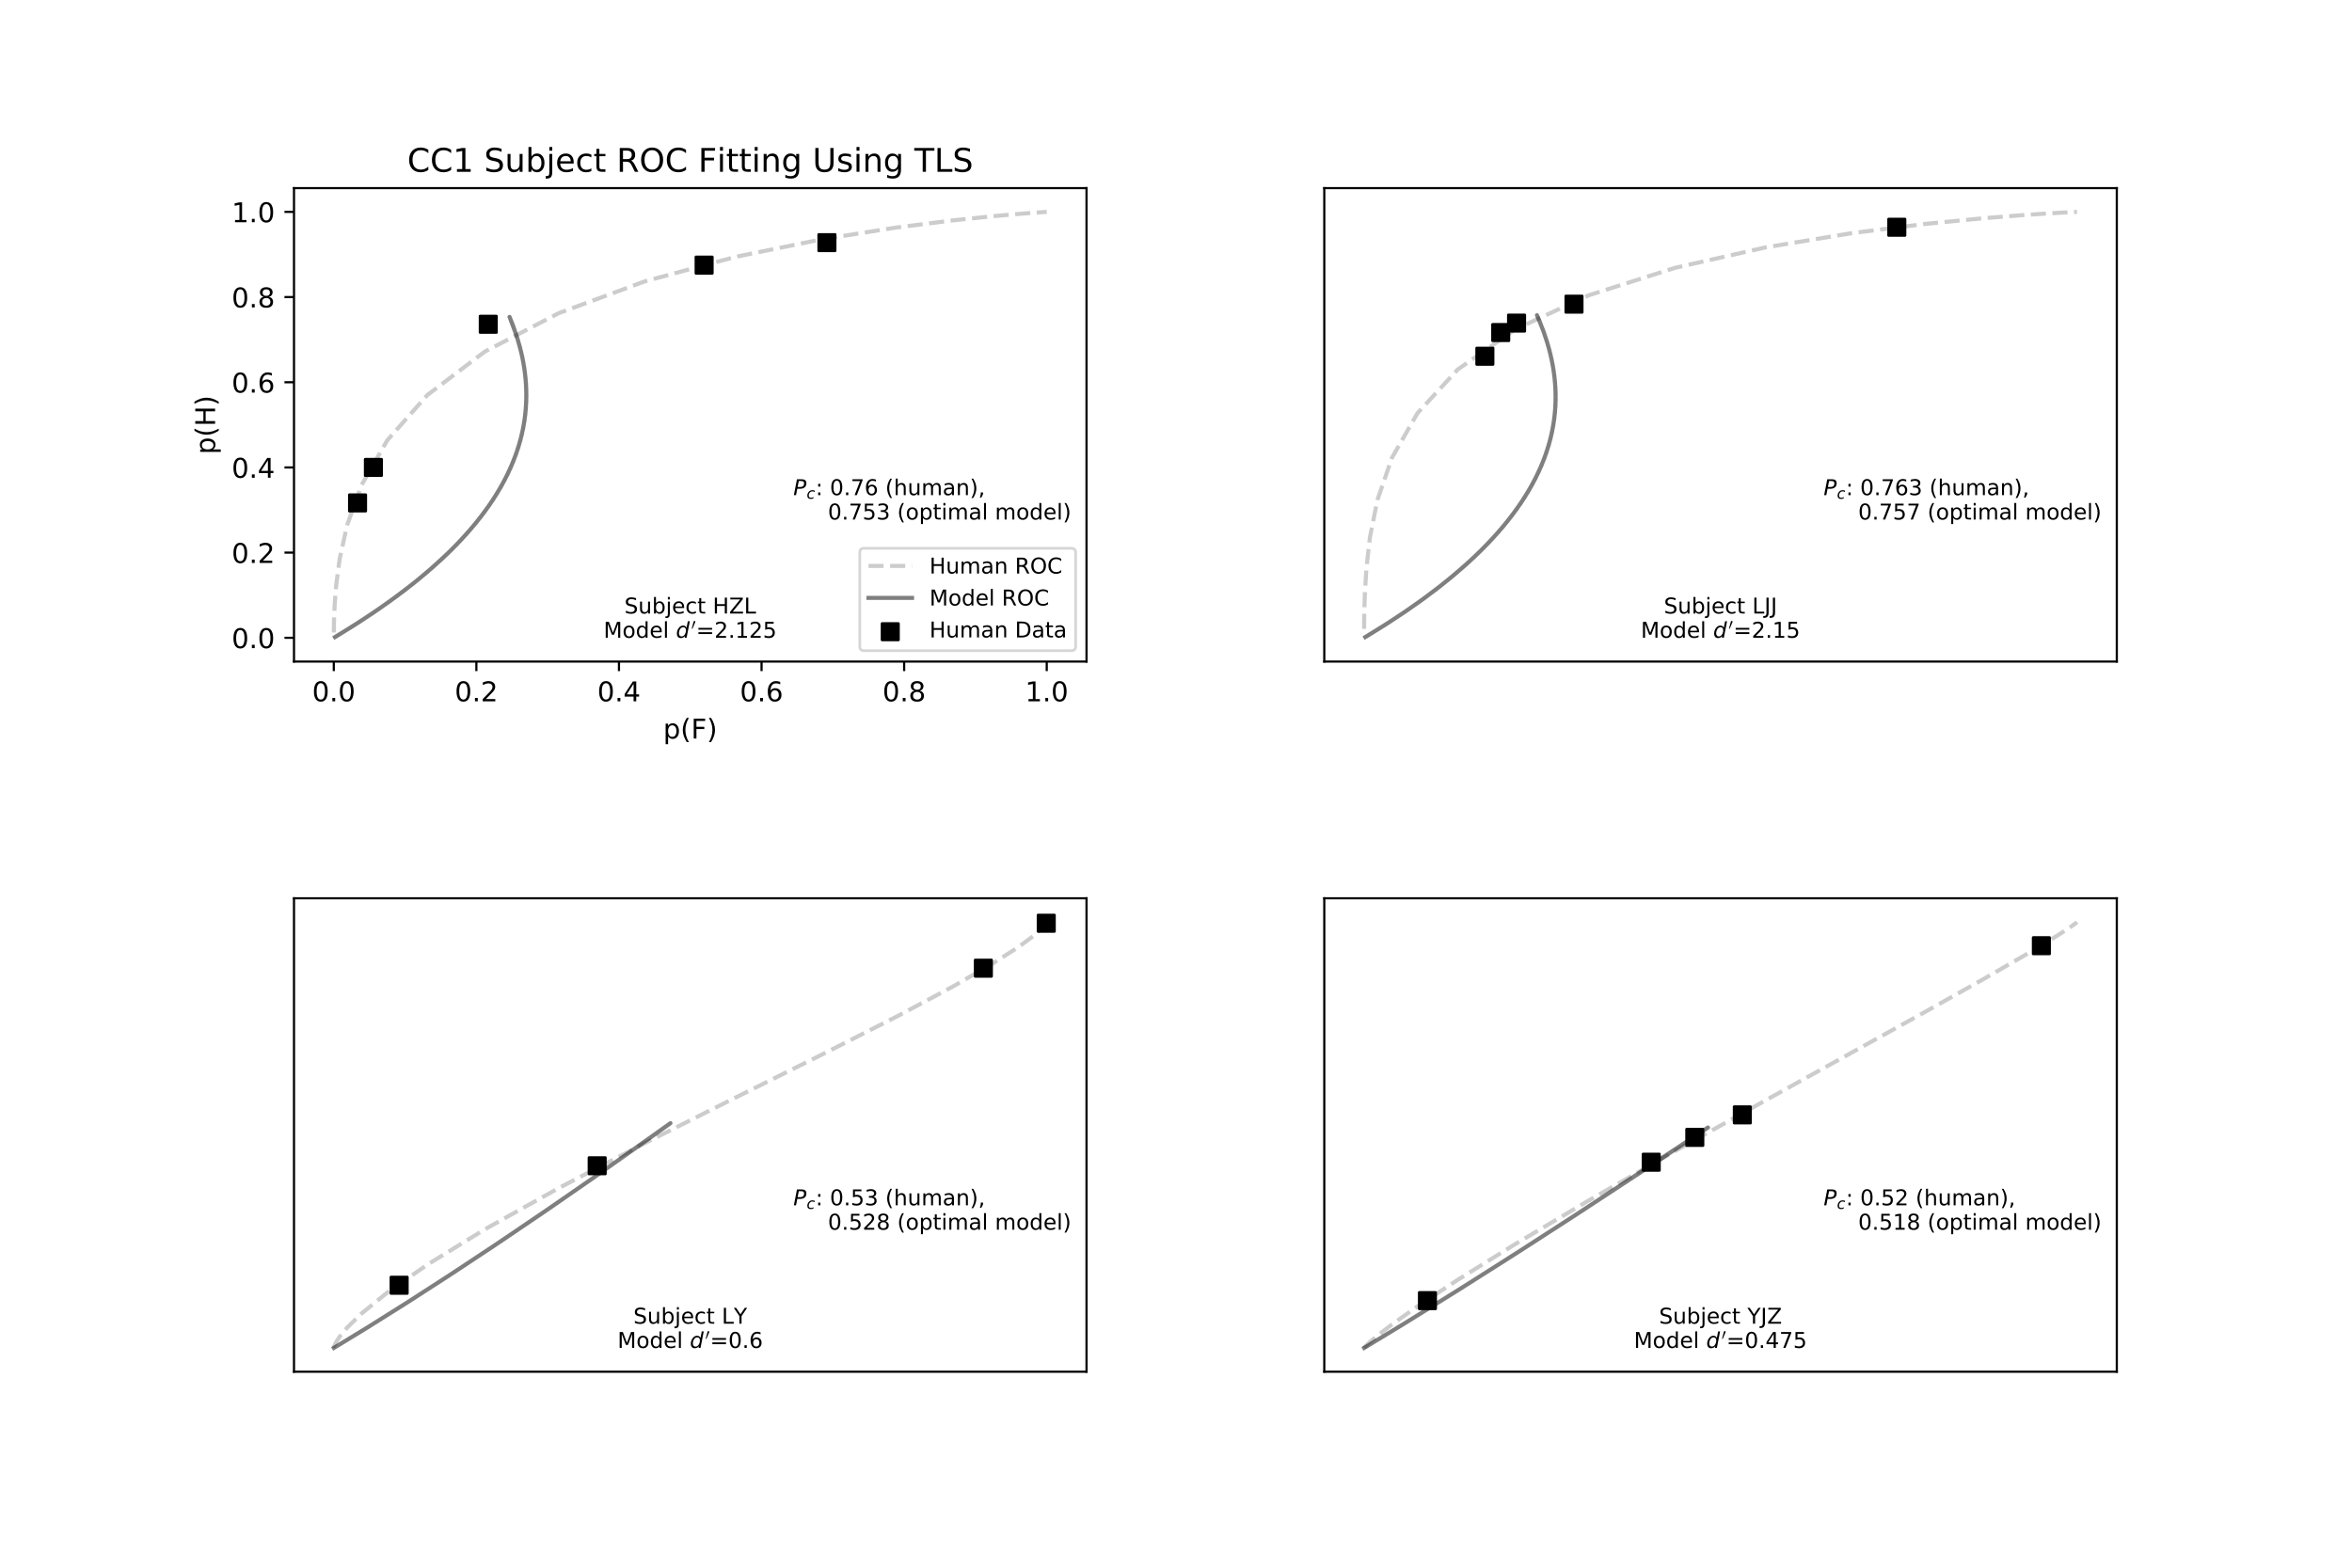 <?xml version="1.0" encoding="utf-8" standalone="no"?>
<!DOCTYPE svg PUBLIC "-//W3C//DTD SVG 1.1//EN"
  "http://www.w3.org/Graphics/SVG/1.1/DTD/svg11.dtd">
<!-- Created with matplotlib (https://matplotlib.org/) -->
<svg height="576pt" version="1.1" viewBox="0 0 864 576" width="864pt" xmlns="http://www.w3.org/2000/svg" xmlns:xlink="http://www.w3.org/1999/xlink">
 <defs>
  <style type="text/css">
*{stroke-linecap:butt;stroke-linejoin:round;}
  </style>
 </defs>
 <g id="figure_1">
  <g id="patch_1">
   <path d="M 0 576 
L 864 576 
L 864 0 
L 0 0 
z
" style="fill:#ffffff;"/>
  </g>
  <g id="axes_1">
   <g id="patch_2">
    <path d="M 108 243.072 
L 399.13 243.072 
L 399.13 69.12 
L 108 69.12 
z
" style="fill:#ffffff;"/>
   </g>
   <g id="PathCollection_1">
    <defs>
     <path d="M -3 3 
L 3 3 
L 3 -3 
L -3 -3 
z
" id="mc5dfbf65b8" style="stroke:#000000;"/>
    </defs>
    <g clip-path="url(#pde72765c47)">
     <use style="stroke:#000000;" x="131.346" xlink:href="#mc5dfbf65b8" y="184.784"/>
     <use style="stroke:#000000;" x="137.166" xlink:href="#mc5dfbf65b8" y="171.744"/>
     <use style="stroke:#000000;" x="179.361" xlink:href="#mc5dfbf65b8" y="119.147"/>
     <use style="stroke:#000000;" x="258.659" xlink:href="#mc5dfbf65b8" y="97.412"/>
     <use style="stroke:#000000;" x="303.765" xlink:href="#mc5dfbf65b8" y="89.153"/>
    </g>
   </g>
   <g id="matplotlib.axis_1">
    <g id="xtick_1">
     <g id="line2d_1">
      <defs>
       <path d="M 0 0 
L 0 3.5 
" id="mc41b60a951" style="stroke:#000000;stroke-width:0.8;"/>
      </defs>
      <g>
       <use style="stroke:#000000;stroke-width:0.8;" x="122.616" xlink:href="#mc41b60a951" y="243.072"/>
      </g>
     </g>
     <g id="text_1">
      <!-- 0.0 -->
      <defs>
       <path d="M 31.781 66.406 
Q 24.172 66.406 20.328 58.906 
Q 16.5 51.422 16.5 36.375 
Q 16.5 21.391 20.328 13.891 
Q 24.172 6.391 31.781 6.391 
Q 39.453 6.391 43.281 13.891 
Q 47.125 21.391 47.125 36.375 
Q 47.125 51.422 43.281 58.906 
Q 39.453 66.406 31.781 66.406 
z
M 31.781 74.219 
Q 44.047 74.219 50.516 64.516 
Q 56.984 54.828 56.984 36.375 
Q 56.984 17.969 50.516 8.266 
Q 44.047 -1.422 31.781 -1.422 
Q 19.531 -1.422 13.062 8.266 
Q 6.594 17.969 6.594 36.375 
Q 6.594 54.828 13.062 64.516 
Q 19.531 74.219 31.781 74.219 
z
" id="DejaVuSans-48"/>
       <path d="M 10.688 12.406 
L 21 12.406 
L 21 0 
L 10.688 0 
z
" id="DejaVuSans-46"/>
      </defs>
      <g transform="translate(114.665 257.67)scale(0.1 -0.1)">
       <use xlink:href="#DejaVuSans-48"/>
       <use x="63.623" xlink:href="#DejaVuSans-46"/>
       <use x="95.41" xlink:href="#DejaVuSans-48"/>
      </g>
     </g>
    </g>
    <g id="xtick_2">
     <g id="line2d_2">
      <g>
       <use style="stroke:#000000;stroke-width:0.8;" x="174.996" xlink:href="#mc41b60a951" y="243.072"/>
      </g>
     </g>
     <g id="text_2">
      <!-- 0.2 -->
      <defs>
       <path d="M 19.188 8.297 
L 53.609 8.297 
L 53.609 0 
L 7.328 0 
L 7.328 8.297 
Q 12.938 14.109 22.625 23.891 
Q 32.328 33.688 34.812 36.531 
Q 39.547 41.844 41.422 45.531 
Q 43.312 49.219 43.312 52.781 
Q 43.312 58.594 39.234 62.25 
Q 35.156 65.922 28.609 65.922 
Q 23.969 65.922 18.812 64.312 
Q 13.672 62.703 7.812 59.422 
L 7.812 69.391 
Q 13.766 71.781 18.938 73 
Q 24.125 74.219 28.422 74.219 
Q 39.75 74.219 46.484 68.547 
Q 53.219 62.891 53.219 53.422 
Q 53.219 48.922 51.531 44.891 
Q 49.859 40.875 45.406 35.406 
Q 44.188 33.984 37.641 27.219 
Q 31.109 20.453 19.188 8.297 
z
" id="DejaVuSans-50"/>
      </defs>
      <g transform="translate(167.045 257.67)scale(0.1 -0.1)">
       <use xlink:href="#DejaVuSans-48"/>
       <use x="63.623" xlink:href="#DejaVuSans-46"/>
       <use x="95.41" xlink:href="#DejaVuSans-50"/>
      </g>
     </g>
    </g>
    <g id="xtick_3">
     <g id="line2d_3">
      <g>
       <use style="stroke:#000000;stroke-width:0.8;" x="227.377" xlink:href="#mc41b60a951" y="243.072"/>
      </g>
     </g>
     <g id="text_3">
      <!-- 0.4 -->
      <defs>
       <path d="M 37.797 64.312 
L 12.891 25.391 
L 37.797 25.391 
z
M 35.203 72.906 
L 47.609 72.906 
L 47.609 25.391 
L 58.016 25.391 
L 58.016 17.188 
L 47.609 17.188 
L 47.609 0 
L 37.797 0 
L 37.797 17.188 
L 4.891 17.188 
L 4.891 26.703 
z
" id="DejaVuSans-52"/>
      </defs>
      <g transform="translate(219.425 257.67)scale(0.1 -0.1)">
       <use xlink:href="#DejaVuSans-48"/>
       <use x="63.623" xlink:href="#DejaVuSans-46"/>
       <use x="95.41" xlink:href="#DejaVuSans-52"/>
      </g>
     </g>
    </g>
    <g id="xtick_4">
     <g id="line2d_4">
      <g>
       <use style="stroke:#000000;stroke-width:0.8;" x="279.757" xlink:href="#mc41b60a951" y="243.072"/>
      </g>
     </g>
     <g id="text_4">
      <!-- 0.6 -->
      <defs>
       <path d="M 33.016 40.375 
Q 26.375 40.375 22.484 35.828 
Q 18.609 31.297 18.609 23.391 
Q 18.609 15.531 22.484 10.953 
Q 26.375 6.391 33.016 6.391 
Q 39.656 6.391 43.531 10.953 
Q 47.406 15.531 47.406 23.391 
Q 47.406 31.297 43.531 35.828 
Q 39.656 40.375 33.016 40.375 
z
M 52.594 71.297 
L 52.594 62.312 
Q 48.875 64.062 45.094 64.984 
Q 41.312 65.922 37.594 65.922 
Q 27.828 65.922 22.672 59.328 
Q 17.531 52.734 16.797 39.406 
Q 19.672 43.656 24.016 45.922 
Q 28.375 48.188 33.594 48.188 
Q 44.578 48.188 50.953 41.516 
Q 57.328 34.859 57.328 23.391 
Q 57.328 12.156 50.688 5.359 
Q 44.047 -1.422 33.016 -1.422 
Q 20.359 -1.422 13.672 8.266 
Q 6.984 17.969 6.984 36.375 
Q 6.984 53.656 15.188 63.938 
Q 23.391 74.219 37.203 74.219 
Q 40.922 74.219 44.703 73.484 
Q 48.484 72.75 52.594 71.297 
z
" id="DejaVuSans-54"/>
      </defs>
      <g transform="translate(271.805 257.67)scale(0.1 -0.1)">
       <use xlink:href="#DejaVuSans-48"/>
       <use x="63.623" xlink:href="#DejaVuSans-46"/>
       <use x="95.41" xlink:href="#DejaVuSans-54"/>
      </g>
     </g>
    </g>
    <g id="xtick_5">
     <g id="line2d_5">
      <g>
       <use style="stroke:#000000;stroke-width:0.8;" x="332.137" xlink:href="#mc41b60a951" y="243.072"/>
      </g>
     </g>
     <g id="text_5">
      <!-- 0.8 -->
      <defs>
       <path d="M 31.781 34.625 
Q 24.75 34.625 20.719 30.859 
Q 16.703 27.094 16.703 20.516 
Q 16.703 13.922 20.719 10.156 
Q 24.75 6.391 31.781 6.391 
Q 38.812 6.391 42.859 10.172 
Q 46.922 13.969 46.922 20.516 
Q 46.922 27.094 42.891 30.859 
Q 38.875 34.625 31.781 34.625 
z
M 21.922 38.812 
Q 15.578 40.375 12.031 44.719 
Q 8.5 49.078 8.5 55.328 
Q 8.5 64.062 14.719 69.141 
Q 20.953 74.219 31.781 74.219 
Q 42.672 74.219 48.875 69.141 
Q 55.078 64.062 55.078 55.328 
Q 55.078 49.078 51.531 44.719 
Q 48 40.375 41.703 38.812 
Q 48.828 37.156 52.797 32.312 
Q 56.781 27.484 56.781 20.516 
Q 56.781 9.906 50.312 4.234 
Q 43.844 -1.422 31.781 -1.422 
Q 19.734 -1.422 13.25 4.234 
Q 6.781 9.906 6.781 20.516 
Q 6.781 27.484 10.781 32.312 
Q 14.797 37.156 21.922 38.812 
z
M 18.312 54.391 
Q 18.312 48.734 21.844 45.562 
Q 25.391 42.391 31.781 42.391 
Q 38.141 42.391 41.719 45.562 
Q 45.312 48.734 45.312 54.391 
Q 45.312 60.062 41.719 63.234 
Q 38.141 66.406 31.781 66.406 
Q 25.391 66.406 21.844 63.234 
Q 18.312 60.062 18.312 54.391 
z
" id="DejaVuSans-56"/>
      </defs>
      <g transform="translate(324.186 257.67)scale(0.1 -0.1)">
       <use xlink:href="#DejaVuSans-48"/>
       <use x="63.623" xlink:href="#DejaVuSans-46"/>
       <use x="95.41" xlink:href="#DejaVuSans-56"/>
      </g>
     </g>
    </g>
    <g id="xtick_6">
     <g id="line2d_6">
      <g>
       <use style="stroke:#000000;stroke-width:0.8;" x="384.518" xlink:href="#mc41b60a951" y="243.072"/>
      </g>
     </g>
     <g id="text_6">
      <!-- 1.0 -->
      <defs>
       <path d="M 12.406 8.297 
L 28.516 8.297 
L 28.516 63.922 
L 10.984 60.406 
L 10.984 69.391 
L 28.422 72.906 
L 38.281 72.906 
L 38.281 8.297 
L 54.391 8.297 
L 54.391 0 
L 12.406 0 
z
" id="DejaVuSans-49"/>
      </defs>
      <g transform="translate(376.566 257.67)scale(0.1 -0.1)">
       <use xlink:href="#DejaVuSans-49"/>
       <use x="63.623" xlink:href="#DejaVuSans-46"/>
       <use x="95.41" xlink:href="#DejaVuSans-48"/>
      </g>
     </g>
    </g>
    <g id="text_7">
     <!-- p(F) -->
     <defs>
      <path d="M 18.109 8.203 
L 18.109 -20.797 
L 9.078 -20.797 
L 9.078 54.688 
L 18.109 54.688 
L 18.109 46.391 
Q 20.953 51.266 25.266 53.625 
Q 29.594 56 35.594 56 
Q 45.562 56 51.781 48.094 
Q 58.016 40.188 58.016 27.297 
Q 58.016 14.406 51.781 6.484 
Q 45.562 -1.422 35.594 -1.422 
Q 29.594 -1.422 25.266 0.953 
Q 20.953 3.328 18.109 8.203 
z
M 48.688 27.297 
Q 48.688 37.203 44.609 42.844 
Q 40.531 48.484 33.406 48.484 
Q 26.266 48.484 22.188 42.844 
Q 18.109 37.203 18.109 27.297 
Q 18.109 17.391 22.188 11.75 
Q 26.266 6.109 33.406 6.109 
Q 40.531 6.109 44.609 11.75 
Q 48.688 17.391 48.688 27.297 
z
" id="DejaVuSans-112"/>
      <path d="M 31 75.875 
Q 24.469 64.656 21.281 53.656 
Q 18.109 42.672 18.109 31.391 
Q 18.109 20.125 21.312 9.062 
Q 24.516 -2 31 -13.188 
L 23.188 -13.188 
Q 15.875 -1.703 12.234 9.375 
Q 8.594 20.453 8.594 31.391 
Q 8.594 42.281 12.203 53.312 
Q 15.828 64.359 23.188 75.875 
z
" id="DejaVuSans-40"/>
      <path d="M 9.812 72.906 
L 51.703 72.906 
L 51.703 64.594 
L 19.672 64.594 
L 19.672 43.109 
L 48.578 43.109 
L 48.578 34.812 
L 19.672 34.812 
L 19.672 0 
L 9.812 0 
z
" id="DejaVuSans-70"/>
      <path d="M 8.016 75.875 
L 15.828 75.875 
Q 23.141 64.359 26.781 53.312 
Q 30.422 42.281 30.422 31.391 
Q 30.422 20.453 26.781 9.375 
Q 23.141 -1.703 15.828 -13.188 
L 8.016 -13.188 
Q 14.5 -2 17.703 9.062 
Q 20.906 20.125 20.906 31.391 
Q 20.906 42.672 17.703 53.656 
Q 14.5 64.656 8.016 75.875 
z
" id="DejaVuSans-41"/>
     </defs>
     <g transform="translate(243.614 271.349)scale(0.1 -0.1)">
      <use xlink:href="#DejaVuSans-112"/>
      <use x="63.477" xlink:href="#DejaVuSans-40"/>
      <use x="102.49" xlink:href="#DejaVuSans-70"/>
      <use x="160.01" xlink:href="#DejaVuSans-41"/>
     </g>
    </g>
   </g>
   <g id="matplotlib.axis_2">
    <g id="ytick_1">
     <g id="line2d_7">
      <defs>
       <path d="M 0 0 
L -3.5 0 
" id="m5d2e0b2b78" style="stroke:#000000;stroke-width:0.8;"/>
      </defs>
      <g>
       <use style="stroke:#000000;stroke-width:0.8;" x="108" xlink:href="#m5d2e0b2b78" y="234.339"/>
      </g>
     </g>
     <g id="text_8">
      <!-- 0.0 -->
      <g transform="translate(85.097 238.138)scale(0.1 -0.1)">
       <use xlink:href="#DejaVuSans-48"/>
       <use x="63.623" xlink:href="#DejaVuSans-46"/>
       <use x="95.41" xlink:href="#DejaVuSans-48"/>
      </g>
     </g>
    </g>
    <g id="ytick_2">
     <g id="line2d_8">
      <g>
       <use style="stroke:#000000;stroke-width:0.8;" x="108" xlink:href="#m5d2e0b2b78" y="203.041"/>
      </g>
     </g>
     <g id="text_9">
      <!-- 0.2 -->
      <g transform="translate(85.097 206.84)scale(0.1 -0.1)">
       <use xlink:href="#DejaVuSans-48"/>
       <use x="63.623" xlink:href="#DejaVuSans-46"/>
       <use x="95.41" xlink:href="#DejaVuSans-50"/>
      </g>
     </g>
    </g>
    <g id="ytick_3">
     <g id="line2d_9">
      <g>
       <use style="stroke:#000000;stroke-width:0.8;" x="108" xlink:href="#m5d2e0b2b78" y="171.744"/>
      </g>
     </g>
     <g id="text_10">
      <!-- 0.4 -->
      <g transform="translate(85.097 175.543)scale(0.1 -0.1)">
       <use xlink:href="#DejaVuSans-48"/>
       <use x="63.623" xlink:href="#DejaVuSans-46"/>
       <use x="95.41" xlink:href="#DejaVuSans-52"/>
      </g>
     </g>
    </g>
    <g id="ytick_4">
     <g id="line2d_10">
      <g>
       <use style="stroke:#000000;stroke-width:0.8;" x="108" xlink:href="#m5d2e0b2b78" y="140.446"/>
      </g>
     </g>
     <g id="text_11">
      <!-- 0.6 -->
      <g transform="translate(85.097 144.245)scale(0.1 -0.1)">
       <use xlink:href="#DejaVuSans-48"/>
       <use x="63.623" xlink:href="#DejaVuSans-46"/>
       <use x="95.41" xlink:href="#DejaVuSans-54"/>
      </g>
     </g>
    </g>
    <g id="ytick_5">
     <g id="line2d_11">
      <g>
       <use style="stroke:#000000;stroke-width:0.8;" x="108" xlink:href="#m5d2e0b2b78" y="109.149"/>
      </g>
     </g>
     <g id="text_12">
      <!-- 0.8 -->
      <g transform="translate(85.097 112.948)scale(0.1 -0.1)">
       <use xlink:href="#DejaVuSans-48"/>
       <use x="63.623" xlink:href="#DejaVuSans-46"/>
       <use x="95.41" xlink:href="#DejaVuSans-56"/>
      </g>
     </g>
    </g>
    <g id="ytick_6">
     <g id="line2d_12">
      <g>
       <use style="stroke:#000000;stroke-width:0.8;" x="108" xlink:href="#m5d2e0b2b78" y="77.851"/>
      </g>
     </g>
     <g id="text_13">
      <!-- 1.0 -->
      <g transform="translate(85.097 81.65)scale(0.1 -0.1)">
       <use xlink:href="#DejaVuSans-49"/>
       <use x="63.623" xlink:href="#DejaVuSans-46"/>
       <use x="95.41" xlink:href="#DejaVuSans-48"/>
      </g>
     </g>
    </g>
    <g id="text_14">
     <!-- p(H) -->
     <defs>
      <path d="M 9.812 72.906 
L 19.672 72.906 
L 19.672 43.016 
L 55.516 43.016 
L 55.516 72.906 
L 65.375 72.906 
L 65.375 0 
L 55.516 0 
L 55.516 34.719 
L 19.672 34.719 
L 19.672 0 
L 9.812 0 
z
" id="DejaVuSans-72"/>
     </defs>
     <g transform="translate(79.017 166.932)rotate(-90)scale(0.1 -0.1)">
      <use xlink:href="#DejaVuSans-112"/>
      <use x="63.477" xlink:href="#DejaVuSans-40"/>
      <use x="102.49" xlink:href="#DejaVuSans-72"/>
      <use x="177.686" xlink:href="#DejaVuSans-41"/>
     </g>
    </g>
   </g>
   <g id="line2d_13">
    <path clip-path="url(#pde72765c47)" d="M 122.624 232.37 
L 122.647 230.522 
L 122.718 227.395 
L 122.926 222.47 
L 123.471 215.252 
L 124.763 205.401 
L 127.53 192.887 
L 132.884 178.089 
L 142.241 161.8 
L 157.019 145.107 
L 178.101 129.185 
L 205.276 115.046 
L 236.921 103.36 
L 270.213 94.367 
L 301.858 87.926 
L 329.032 83.631 
L 350.115 80.965 
L 364.892 79.425 
L 374.25 78.596 
L 379.604 78.182 
L 382.371 77.988 
L 383.663 77.904 
L 384.208 77.87 
L 384.416 77.858 
L 384.487 77.853 
L 384.509 77.852 
" style="fill:none;stroke:#000000;stroke-dasharray:5.55,2.4;stroke-dashoffset:0;stroke-opacity:0.2;stroke-width:1.5;"/>
   </g>
   <g id="line2d_14">
    <path clip-path="url(#pde72765c47)" d="M 123.049 234.08 
L 129.969 229.815 
L 136.8 225.351 
L 142.867 221.136 
L 148.713 216.808 
L 153.597 212.951 
L 158.803 208.549 
L 164.195 203.596 
L 167.812 199.994 
L 171.381 196.16 
L 174.846 192.108 
L 178.146 187.855 
L 181.225 183.42 
L 184.029 178.83 
L 186.512 174.115 
L 188.635 169.309 
L 190.371 164.45 
L 191.706 159.578 
L 192.638 154.74 
L 193.181 149.983 
L 193.36 145.355 
L 193.217 140.907 
L 192.801 136.69 
L 192.171 132.754 
L 191.395 129.147 
L 190.104 124.455 
L 188.499 119.75 
L 187.184 116.431 
L 189.675 123.104 
L 190.973 127.482 
L 191.797 130.906 
L 192.509 134.683 
L 193.039 138.766 
L 193.326 143.105 
L 193.314 147.649 
L 192.957 152.348 
L 192.222 157.152 
L 191.089 162.013 
L 189.552 166.883 
L 187.62 171.721 
L 185.313 176.486 
L 182.665 181.143 
L 179.717 185.658 
L 176.52 190.005 
L 173.13 194.161 
L 169.606 198.105 
L 166.006 201.824 
L 162.387 205.308 
L 157.04 210.077 
L 151.928 214.297 
L 145.686 219.084 
L 139.056 223.814 
L 132.14 228.426 
L 124.88 232.974 
L 123.049 234.08 
L 123.049 234.08 
" style="fill:none;stroke:#000000;stroke-linecap:square;stroke-opacity:0.5;stroke-width:1.5;"/>
   </g>
   <g id="patch_3">
    <path d="M 108 243.072 
L 108 69.12 
" style="fill:none;stroke:#000000;stroke-linecap:square;stroke-linejoin:miter;stroke-width:0.8;"/>
   </g>
   <g id="patch_4">
    <path d="M 399.13 243.072 
L 399.13 69.12 
" style="fill:none;stroke:#000000;stroke-linecap:square;stroke-linejoin:miter;stroke-width:0.8;"/>
   </g>
   <g id="patch_5">
    <path d="M 108 243.072 
L 399.13 243.072 
" style="fill:none;stroke:#000000;stroke-linecap:square;stroke-linejoin:miter;stroke-width:0.8;"/>
   </g>
   <g id="patch_6">
    <path d="M 108 69.12 
L 399.13 69.12 
" style="fill:none;stroke:#000000;stroke-linecap:square;stroke-linejoin:miter;stroke-width:0.8;"/>
   </g>
   <g id="text_15">
    <!-- Subject HZL -->
    <defs>
     <path d="M 53.516 70.516 
L 53.516 60.891 
Q 47.906 63.578 42.922 64.891 
Q 37.938 66.219 33.297 66.219 
Q 25.25 66.219 20.875 63.094 
Q 16.5 59.969 16.5 54.203 
Q 16.5 49.359 19.406 46.891 
Q 22.312 44.438 30.422 42.922 
L 36.375 41.703 
Q 47.406 39.594 52.656 34.297 
Q 57.906 29 57.906 20.125 
Q 57.906 9.516 50.797 4.047 
Q 43.703 -1.422 29.984 -1.422 
Q 24.812 -1.422 18.969 -0.25 
Q 13.141 0.922 6.891 3.219 
L 6.891 13.375 
Q 12.891 10.016 18.656 8.297 
Q 24.422 6.594 29.984 6.594 
Q 38.422 6.594 43.016 9.906 
Q 47.609 13.234 47.609 19.391 
Q 47.609 24.75 44.312 27.781 
Q 41.016 30.812 33.5 32.328 
L 27.484 33.5 
Q 16.453 35.688 11.516 40.375 
Q 6.594 45.062 6.594 53.422 
Q 6.594 63.094 13.406 68.656 
Q 20.219 74.219 32.172 74.219 
Q 37.312 74.219 42.625 73.281 
Q 47.953 72.359 53.516 70.516 
z
" id="DejaVuSans-83"/>
     <path d="M 8.5 21.578 
L 8.5 54.688 
L 17.484 54.688 
L 17.484 21.922 
Q 17.484 14.156 20.5 10.266 
Q 23.531 6.391 29.594 6.391 
Q 36.859 6.391 41.078 11.031 
Q 45.312 15.672 45.312 23.688 
L 45.312 54.688 
L 54.297 54.688 
L 54.297 0 
L 45.312 0 
L 45.312 8.406 
Q 42.047 3.422 37.719 1 
Q 33.406 -1.422 27.688 -1.422 
Q 18.266 -1.422 13.375 4.438 
Q 8.5 10.297 8.5 21.578 
z
M 31.109 56 
z
" id="DejaVuSans-117"/>
     <path d="M 48.688 27.297 
Q 48.688 37.203 44.609 42.844 
Q 40.531 48.484 33.406 48.484 
Q 26.266 48.484 22.188 42.844 
Q 18.109 37.203 18.109 27.297 
Q 18.109 17.391 22.188 11.75 
Q 26.266 6.109 33.406 6.109 
Q 40.531 6.109 44.609 11.75 
Q 48.688 17.391 48.688 27.297 
z
M 18.109 46.391 
Q 20.953 51.266 25.266 53.625 
Q 29.594 56 35.594 56 
Q 45.562 56 51.781 48.094 
Q 58.016 40.188 58.016 27.297 
Q 58.016 14.406 51.781 6.484 
Q 45.562 -1.422 35.594 -1.422 
Q 29.594 -1.422 25.266 0.953 
Q 20.953 3.328 18.109 8.203 
L 18.109 0 
L 9.078 0 
L 9.078 75.984 
L 18.109 75.984 
z
" id="DejaVuSans-98"/>
     <path d="M 9.422 54.688 
L 18.406 54.688 
L 18.406 -0.984 
Q 18.406 -11.422 14.422 -16.109 
Q 10.453 -20.797 1.609 -20.797 
L -1.812 -20.797 
L -1.812 -13.188 
L 0.594 -13.188 
Q 5.719 -13.188 7.562 -10.812 
Q 9.422 -8.453 9.422 -0.984 
z
M 9.422 75.984 
L 18.406 75.984 
L 18.406 64.594 
L 9.422 64.594 
z
" id="DejaVuSans-106"/>
     <path d="M 56.203 29.594 
L 56.203 25.203 
L 14.891 25.203 
Q 15.484 15.922 20.484 11.062 
Q 25.484 6.203 34.422 6.203 
Q 39.594 6.203 44.453 7.469 
Q 49.312 8.734 54.109 11.281 
L 54.109 2.781 
Q 49.266 0.734 44.188 -0.344 
Q 39.109 -1.422 33.891 -1.422 
Q 20.797 -1.422 13.156 6.188 
Q 5.516 13.812 5.516 26.812 
Q 5.516 40.234 12.766 48.109 
Q 20.016 56 32.328 56 
Q 43.359 56 49.781 48.891 
Q 56.203 41.797 56.203 29.594 
z
M 47.219 32.234 
Q 47.125 39.594 43.094 43.984 
Q 39.062 48.391 32.422 48.391 
Q 24.906 48.391 20.391 44.141 
Q 15.875 39.891 15.188 32.172 
z
" id="DejaVuSans-101"/>
     <path d="M 48.781 52.594 
L 48.781 44.188 
Q 44.969 46.297 41.141 47.344 
Q 37.312 48.391 33.406 48.391 
Q 24.656 48.391 19.812 42.844 
Q 14.984 37.312 14.984 27.297 
Q 14.984 17.281 19.812 11.734 
Q 24.656 6.203 33.406 6.203 
Q 37.312 6.203 41.141 7.25 
Q 44.969 8.297 48.781 10.406 
L 48.781 2.094 
Q 45.016 0.344 40.984 -0.531 
Q 36.969 -1.422 32.422 -1.422 
Q 20.062 -1.422 12.781 6.344 
Q 5.516 14.109 5.516 27.297 
Q 5.516 40.672 12.859 48.328 
Q 20.219 56 33.016 56 
Q 37.156 56 41.109 55.141 
Q 45.062 54.297 48.781 52.594 
z
" id="DejaVuSans-99"/>
     <path d="M 18.312 70.219 
L 18.312 54.688 
L 36.812 54.688 
L 36.812 47.703 
L 18.312 47.703 
L 18.312 18.016 
Q 18.312 11.328 20.141 9.422 
Q 21.969 7.516 27.594 7.516 
L 36.812 7.516 
L 36.812 0 
L 27.594 0 
Q 17.188 0 13.234 3.875 
Q 9.281 7.766 9.281 18.016 
L 9.281 47.703 
L 2.688 47.703 
L 2.688 54.688 
L 9.281 54.688 
L 9.281 70.219 
z
" id="DejaVuSans-116"/>
     <path id="DejaVuSans-32"/>
     <path d="M 5.609 72.906 
L 62.891 72.906 
L 62.891 65.375 
L 16.797 8.297 
L 64.016 8.297 
L 64.016 0 
L 4.5 0 
L 4.5 7.516 
L 50.594 64.594 
L 5.609 64.594 
z
" id="DejaVuSans-90"/>
     <path d="M 9.812 72.906 
L 19.672 72.906 
L 19.672 8.297 
L 55.172 8.297 
L 55.172 0 
L 9.812 0 
z
" id="DejaVuSans-76"/>
    </defs>
    <g transform="translate(229.363 225.416)scale(0.08 -0.08)">
     <use xlink:href="#DejaVuSans-83"/>
     <use x="63.477" xlink:href="#DejaVuSans-117"/>
     <use x="126.855" xlink:href="#DejaVuSans-98"/>
     <use x="190.332" xlink:href="#DejaVuSans-106"/>
     <use x="218.115" xlink:href="#DejaVuSans-101"/>
     <use x="279.639" xlink:href="#DejaVuSans-99"/>
     <use x="334.619" xlink:href="#DejaVuSans-116"/>
     <use x="373.828" xlink:href="#DejaVuSans-32"/>
     <use x="405.615" xlink:href="#DejaVuSans-72"/>
     <use x="480.811" xlink:href="#DejaVuSans-90"/>
     <use x="549.316" xlink:href="#DejaVuSans-76"/>
    </g>
    <!-- Model $\it{d'}$=2.125 -->
    <defs>
     <path d="M 9.812 72.906 
L 24.516 72.906 
L 43.109 23.297 
L 61.812 72.906 
L 76.516 72.906 
L 76.516 0 
L 66.891 0 
L 66.891 64.016 
L 48.094 14.016 
L 38.188 14.016 
L 19.391 64.016 
L 19.391 0 
L 9.812 0 
z
" id="DejaVuSans-77"/>
     <path d="M 30.609 48.391 
Q 23.391 48.391 19.188 42.75 
Q 14.984 37.109 14.984 27.297 
Q 14.984 17.484 19.156 11.844 
Q 23.344 6.203 30.609 6.203 
Q 37.797 6.203 41.984 11.859 
Q 46.188 17.531 46.188 27.297 
Q 46.188 37.016 41.984 42.703 
Q 37.797 48.391 30.609 48.391 
z
M 30.609 56 
Q 42.328 56 49.016 48.375 
Q 55.719 40.766 55.719 27.297 
Q 55.719 13.875 49.016 6.219 
Q 42.328 -1.422 30.609 -1.422 
Q 18.844 -1.422 12.172 6.219 
Q 5.516 13.875 5.516 27.297 
Q 5.516 40.766 12.172 48.375 
Q 18.844 56 30.609 56 
z
" id="DejaVuSans-111"/>
     <path d="M 45.406 46.391 
L 45.406 75.984 
L 54.391 75.984 
L 54.391 0 
L 45.406 0 
L 45.406 8.203 
Q 42.578 3.328 38.25 0.953 
Q 33.938 -1.422 27.875 -1.422 
Q 17.969 -1.422 11.734 6.484 
Q 5.516 14.406 5.516 27.297 
Q 5.516 40.188 11.734 48.094 
Q 17.969 56 27.875 56 
Q 33.938 56 38.25 53.625 
Q 42.578 51.266 45.406 46.391 
z
M 14.797 27.297 
Q 14.797 17.391 18.875 11.75 
Q 22.953 6.109 30.078 6.109 
Q 37.203 6.109 41.297 11.75 
Q 45.406 17.391 45.406 27.297 
Q 45.406 37.203 41.297 42.844 
Q 37.203 48.484 30.078 48.484 
Q 22.953 48.484 18.875 42.844 
Q 14.797 37.203 14.797 27.297 
z
" id="DejaVuSans-100"/>
     <path d="M 9.422 75.984 
L 18.406 75.984 
L 18.406 0 
L 9.422 0 
z
" id="DejaVuSans-108"/>
     <path d="M 41.797 8.203 
Q 38.188 3.469 33.25 1.016 
Q 28.328 -1.422 22.312 -1.422 
Q 14.109 -1.422 9.344 4.172 
Q 4.594 9.766 4.594 19.484 
Q 4.594 27.594 7.469 34.938 
Q 10.359 42.281 15.828 48.094 
Q 19.438 51.953 23.969 53.969 
Q 28.516 56 33.5 56 
Q 38.766 56 42.797 53.453 
Q 46.828 50.922 49.031 46.188 
L 54.891 75.984 
L 63.922 75.984 
L 49.125 0 
L 40.094 0 
z
M 13.922 21.094 
Q 13.922 14.016 17.109 10.062 
Q 20.312 6.109 25.984 6.109 
Q 30.172 6.109 33.766 8.125 
Q 37.359 10.156 40.094 14.109 
Q 42.969 18.219 44.625 23.578 
Q 46.297 28.953 46.297 34.188 
Q 46.297 40.969 43.094 44.766 
Q 39.891 48.578 34.281 48.578 
Q 30.031 48.578 26.359 46.578 
Q 22.703 44.578 20.125 40.828 
Q 17.281 36.766 15.594 31.391 
Q 13.922 26.031 13.922 21.094 
z
" id="DejaVuSans-Oblique-100"/>
     <path d="M 3.516 5.422 
Q 2.875 5.609 2.875 6.391 
L 15.094 51.812 
Q 15.672 53.656 17.078 54.781 
Q 18.5 55.906 20.312 55.906 
Q 22.656 55.906 24.438 54.359 
Q 26.219 52.828 26.219 50.484 
Q 26.219 49.469 25.688 48.188 
L 7.625 4.984 
Q 7.281 4.297 6.688 4.297 
Q 6.156 4.297 5 4.781 
Q 3.859 5.281 3.516 5.422 
z
" id="Cmsy10-48"/>
     <path d="M 10.594 45.406 
L 73.188 45.406 
L 73.188 37.203 
L 10.594 37.203 
z
M 10.594 25.484 
L 73.188 25.484 
L 73.188 17.188 
L 10.594 17.188 
z
" id="DejaVuSans-61"/>
     <path d="M 10.797 72.906 
L 49.516 72.906 
L 49.516 64.594 
L 19.828 64.594 
L 19.828 46.734 
Q 21.969 47.469 24.109 47.828 
Q 26.266 48.188 28.422 48.188 
Q 40.625 48.188 47.75 41.5 
Q 54.891 34.812 54.891 23.391 
Q 54.891 11.625 47.562 5.094 
Q 40.234 -1.422 26.906 -1.422 
Q 22.312 -1.422 17.547 -0.641 
Q 12.797 0.141 7.719 1.703 
L 7.719 11.625 
Q 12.109 9.234 16.797 8.062 
Q 21.484 6.891 26.703 6.891 
Q 35.156 6.891 40.078 11.328 
Q 45.016 15.766 45.016 23.391 
Q 45.016 31 40.078 35.438 
Q 35.156 39.891 26.703 39.891 
Q 22.75 39.891 18.812 39.016 
Q 14.891 38.141 10.797 36.281 
z
" id="DejaVuSans-53"/>
    </defs>
    <g transform="translate(221.725 234.374)scale(0.08 -0.08)">
     <use transform="translate(0 0.584)" xlink:href="#DejaVuSans-77"/>
     <use transform="translate(86.279 0.584)" xlink:href="#DejaVuSans-111"/>
     <use transform="translate(147.461 0.584)" xlink:href="#DejaVuSans-100"/>
     <use transform="translate(210.938 0.584)" xlink:href="#DejaVuSans-101"/>
     <use transform="translate(272.461 0.584)" xlink:href="#DejaVuSans-108"/>
     <use transform="translate(300.244 0.584)" xlink:href="#DejaVuSans-32"/>
     <use transform="translate(332.031 0.584)" xlink:href="#DejaVuSans-Oblique-100"/>
     <use transform="translate(402.956 38.866)scale(0.7)" xlink:href="#Cmsy10-48"/>
     <use transform="translate(424.933 0.584)" xlink:href="#DejaVuSans-61"/>
     <use transform="translate(508.722 0.584)" xlink:href="#DejaVuSans-50"/>
     <use transform="translate(572.345 0.584)" xlink:href="#DejaVuSans-46"/>
     <use transform="translate(604.132 0.584)" xlink:href="#DejaVuSans-49"/>
     <use transform="translate(667.755 0.584)" xlink:href="#DejaVuSans-50"/>
     <use transform="translate(731.378 0.584)" xlink:href="#DejaVuSans-53"/>
    </g>
   </g>
   <g id="text_16">
    <!-- $\it{P}$$_c$: 0.76 (human), -->
    <defs>
     <path d="M 16.891 72.906 
L 39.703 72.906 
Q 49.656 72.906 54.875 68.266 
Q 60.109 63.625 60.109 54.688 
Q 60.109 42.672 52.391 35.984 
Q 44.672 29.297 30.719 29.297 
L 18.312 29.297 
L 12.594 0 
L 2.688 0 
z
M 25.203 64.797 
L 19.922 37.406 
L 32.328 37.406 
Q 40.719 37.406 45.203 41.703 
Q 49.703 46 49.703 54 
Q 49.703 59.125 46.656 61.953 
Q 43.609 64.797 38.094 64.797 
z
" id="DejaVuSans-Oblique-80"/>
     <path d="M 53.609 52.594 
L 51.812 43.703 
Q 48.578 46.047 44.938 47.219 
Q 41.312 48.391 37.406 48.391 
Q 33.109 48.391 29.219 46.875 
Q 25.344 45.359 22.703 42.578 
Q 18.5 38.328 16.203 32.609 
Q 13.922 26.906 13.922 20.797 
Q 13.922 13.422 17.609 9.812 
Q 21.297 6.203 28.812 6.203 
Q 32.516 6.203 36.688 7.328 
Q 40.875 8.453 45.406 10.688 
L 43.703 1.812 
Q 39.797 0.203 35.672 -0.609 
Q 31.547 -1.422 27.203 -1.422 
Q 16.312 -1.422 10.453 4.016 
Q 4.594 9.469 4.594 19.578 
Q 4.594 28.078 7.641 35.234 
Q 10.688 42.391 16.703 48.094 
Q 20.797 52 26.312 54 
Q 31.844 56 38.375 56 
Q 42.188 56 45.938 55.141 
Q 49.703 54.297 53.609 52.594 
z
" id="DejaVuSans-Oblique-99"/>
     <path d="M 11.719 12.406 
L 22.016 12.406 
L 22.016 0 
L 11.719 0 
z
M 11.719 51.703 
L 22.016 51.703 
L 22.016 39.312 
L 11.719 39.312 
z
" id="DejaVuSans-58"/>
     <path d="M 8.203 72.906 
L 55.078 72.906 
L 55.078 68.703 
L 28.609 0 
L 18.312 0 
L 43.219 64.594 
L 8.203 64.594 
z
" id="DejaVuSans-55"/>
     <path d="M 54.891 33.016 
L 54.891 0 
L 45.906 0 
L 45.906 32.719 
Q 45.906 40.484 42.875 44.328 
Q 39.844 48.188 33.797 48.188 
Q 26.516 48.188 22.312 43.547 
Q 18.109 38.922 18.109 30.906 
L 18.109 0 
L 9.078 0 
L 9.078 75.984 
L 18.109 75.984 
L 18.109 46.188 
Q 21.344 51.125 25.703 53.562 
Q 30.078 56 35.797 56 
Q 45.219 56 50.047 50.172 
Q 54.891 44.344 54.891 33.016 
z
" id="DejaVuSans-104"/>
     <path d="M 52 44.188 
Q 55.375 50.25 60.062 53.125 
Q 64.75 56 71.094 56 
Q 79.641 56 84.281 50.016 
Q 88.922 44.047 88.922 33.016 
L 88.922 0 
L 79.891 0 
L 79.891 32.719 
Q 79.891 40.578 77.094 44.375 
Q 74.312 48.188 68.609 48.188 
Q 61.625 48.188 57.562 43.547 
Q 53.516 38.922 53.516 30.906 
L 53.516 0 
L 44.484 0 
L 44.484 32.719 
Q 44.484 40.625 41.703 44.406 
Q 38.922 48.188 33.109 48.188 
Q 26.219 48.188 22.156 43.531 
Q 18.109 38.875 18.109 30.906 
L 18.109 0 
L 9.078 0 
L 9.078 54.688 
L 18.109 54.688 
L 18.109 46.188 
Q 21.188 51.219 25.484 53.609 
Q 29.781 56 35.688 56 
Q 41.656 56 45.828 52.969 
Q 50 49.953 52 44.188 
z
" id="DejaVuSans-109"/>
     <path d="M 34.281 27.484 
Q 23.391 27.484 19.188 25 
Q 14.984 22.516 14.984 16.5 
Q 14.984 11.719 18.141 8.906 
Q 21.297 6.109 26.703 6.109 
Q 34.188 6.109 38.703 11.406 
Q 43.219 16.703 43.219 25.484 
L 43.219 27.484 
z
M 52.203 31.203 
L 52.203 0 
L 43.219 0 
L 43.219 8.297 
Q 40.141 3.328 35.547 0.953 
Q 30.953 -1.422 24.312 -1.422 
Q 15.922 -1.422 10.953 3.297 
Q 6 8.016 6 15.922 
Q 6 25.141 12.172 29.828 
Q 18.359 34.516 30.609 34.516 
L 43.219 34.516 
L 43.219 35.406 
Q 43.219 41.609 39.141 45 
Q 35.062 48.391 27.688 48.391 
Q 23 48.391 18.547 47.266 
Q 14.109 46.141 10.016 43.891 
L 10.016 52.203 
Q 14.938 54.109 19.578 55.047 
Q 24.219 56 28.609 56 
Q 40.484 56 46.344 49.844 
Q 52.203 43.703 52.203 31.203 
z
" id="DejaVuSans-97"/>
     <path d="M 54.891 33.016 
L 54.891 0 
L 45.906 0 
L 45.906 32.719 
Q 45.906 40.484 42.875 44.328 
Q 39.844 48.188 33.797 48.188 
Q 26.516 48.188 22.312 43.547 
Q 18.109 38.922 18.109 30.906 
L 18.109 0 
L 9.078 0 
L 9.078 54.688 
L 18.109 54.688 
L 18.109 46.188 
Q 21.344 51.125 25.703 53.562 
Q 30.078 56 35.797 56 
Q 45.219 56 50.047 50.172 
Q 54.891 44.344 54.891 33.016 
z
" id="DejaVuSans-110"/>
     <path d="M 11.719 12.406 
L 22.016 12.406 
L 22.016 4 
L 14.016 -11.625 
L 7.719 -11.625 
L 11.719 4 
z
" id="DejaVuSans-44"/>
    </defs>
    <g transform="translate(291.412 181.928)scale(0.08 -0.08)">
     <use transform="translate(0 0.016)" xlink:href="#DejaVuSans-Oblique-80"/>
     <use transform="translate(61.26 -16.391)scale(0.7)" xlink:href="#DejaVuSans-Oblique-99"/>
     <use transform="translate(102.48 0.016)" xlink:href="#DejaVuSans-58"/>
     <use transform="translate(136.172 0.016)" xlink:href="#DejaVuSans-32"/>
     <use transform="translate(167.959 0.016)" xlink:href="#DejaVuSans-48"/>
     <use transform="translate(231.582 0.016)" xlink:href="#DejaVuSans-46"/>
     <use transform="translate(263.26 0.016)" xlink:href="#DejaVuSans-55"/>
     <use transform="translate(326.883 0.016)" xlink:href="#DejaVuSans-54"/>
     <use transform="translate(390.506 0.016)" xlink:href="#DejaVuSans-32"/>
     <use transform="translate(422.293 0.016)" xlink:href="#DejaVuSans-40"/>
     <use transform="translate(461.307 0.016)" xlink:href="#DejaVuSans-104"/>
     <use transform="translate(524.686 0.016)" xlink:href="#DejaVuSans-117"/>
     <use transform="translate(588.064 0.016)" xlink:href="#DejaVuSans-109"/>
     <use transform="translate(685.477 0.016)" xlink:href="#DejaVuSans-97"/>
     <use transform="translate(746.756 0.016)" xlink:href="#DejaVuSans-110"/>
     <use transform="translate(810.135 0.016)" xlink:href="#DejaVuSans-41"/>
     <use transform="translate(849.148 0.016)" xlink:href="#DejaVuSans-44"/>
    </g>
    <!--      0.753 (optimal model) -->
    <defs>
     <path d="M 40.578 39.312 
Q 47.656 37.797 51.625 33 
Q 55.609 28.219 55.609 21.188 
Q 55.609 10.406 48.188 4.484 
Q 40.766 -1.422 27.094 -1.422 
Q 22.516 -1.422 17.656 -0.516 
Q 12.797 0.391 7.625 2.203 
L 7.625 11.719 
Q 11.719 9.328 16.594 8.109 
Q 21.484 6.891 26.812 6.891 
Q 36.078 6.891 40.938 10.547 
Q 45.797 14.203 45.797 21.188 
Q 45.797 27.641 41.281 31.266 
Q 36.766 34.906 28.719 34.906 
L 20.219 34.906 
L 20.219 43.016 
L 29.109 43.016 
Q 36.375 43.016 40.234 45.922 
Q 44.094 48.828 44.094 54.297 
Q 44.094 59.906 40.109 62.906 
Q 36.141 65.922 28.719 65.922 
Q 24.656 65.922 20.016 65.031 
Q 15.375 64.156 9.812 62.312 
L 9.812 71.094 
Q 15.438 72.656 20.344 73.438 
Q 25.25 74.219 29.594 74.219 
Q 40.828 74.219 47.359 69.109 
Q 53.906 64.016 53.906 55.328 
Q 53.906 49.266 50.438 45.094 
Q 46.969 40.922 40.578 39.312 
z
" id="DejaVuSans-51"/>
     <path d="M 9.422 54.688 
L 18.406 54.688 
L 18.406 0 
L 9.422 0 
z
M 9.422 75.984 
L 18.406 75.984 
L 18.406 64.594 
L 9.422 64.594 
z
" id="DejaVuSans-105"/>
    </defs>
    <g transform="translate(291.412 190.886)scale(0.08 -0.08)">
     <use xlink:href="#DejaVuSans-32"/>
     <use x="31.787" xlink:href="#DejaVuSans-32"/>
     <use x="63.574" xlink:href="#DejaVuSans-32"/>
     <use x="95.361" xlink:href="#DejaVuSans-32"/>
     <use x="127.148" xlink:href="#DejaVuSans-32"/>
     <use x="158.936" xlink:href="#DejaVuSans-48"/>
     <use x="222.559" xlink:href="#DejaVuSans-46"/>
     <use x="254.346" xlink:href="#DejaVuSans-55"/>
     <use x="317.969" xlink:href="#DejaVuSans-53"/>
     <use x="381.592" xlink:href="#DejaVuSans-51"/>
     <use x="445.215" xlink:href="#DejaVuSans-32"/>
     <use x="477.002" xlink:href="#DejaVuSans-40"/>
     <use x="516.016" xlink:href="#DejaVuSans-111"/>
     <use x="577.197" xlink:href="#DejaVuSans-112"/>
     <use x="640.674" xlink:href="#DejaVuSans-116"/>
     <use x="679.883" xlink:href="#DejaVuSans-105"/>
     <use x="707.666" xlink:href="#DejaVuSans-109"/>
     <use x="805.078" xlink:href="#DejaVuSans-97"/>
     <use x="866.357" xlink:href="#DejaVuSans-108"/>
     <use x="894.141" xlink:href="#DejaVuSans-32"/>
     <use x="925.928" xlink:href="#DejaVuSans-109"/>
     <use x="1023.34" xlink:href="#DejaVuSans-111"/>
     <use x="1084.521" xlink:href="#DejaVuSans-100"/>
     <use x="1147.998" xlink:href="#DejaVuSans-101"/>
     <use x="1209.521" xlink:href="#DejaVuSans-108"/>
     <use x="1237.305" xlink:href="#DejaVuSans-41"/>
    </g>
   </g>
   <g id="text_17">
    <!-- CC1 Subject ROC Fitting Using TLS -->
    <defs>
     <path d="M 64.406 67.281 
L 64.406 56.891 
Q 59.422 61.531 53.781 63.812 
Q 48.141 66.109 41.797 66.109 
Q 29.297 66.109 22.656 58.469 
Q 16.016 50.828 16.016 36.375 
Q 16.016 21.969 22.656 14.328 
Q 29.297 6.688 41.797 6.688 
Q 48.141 6.688 53.781 8.984 
Q 59.422 11.281 64.406 15.922 
L 64.406 5.609 
Q 59.234 2.094 53.438 0.328 
Q 47.656 -1.422 41.219 -1.422 
Q 24.656 -1.422 15.125 8.703 
Q 5.609 18.844 5.609 36.375 
Q 5.609 53.953 15.125 64.078 
Q 24.656 74.219 41.219 74.219 
Q 47.75 74.219 53.531 72.484 
Q 59.328 70.75 64.406 67.281 
z
" id="DejaVuSans-67"/>
     <path d="M 44.391 34.188 
Q 47.562 33.109 50.562 29.594 
Q 53.562 26.078 56.594 19.922 
L 66.609 0 
L 56 0 
L 46.688 18.703 
Q 43.062 26.031 39.672 28.422 
Q 36.281 30.812 30.422 30.812 
L 19.672 30.812 
L 19.672 0 
L 9.812 0 
L 9.812 72.906 
L 32.078 72.906 
Q 44.578 72.906 50.734 67.672 
Q 56.891 62.453 56.891 51.906 
Q 56.891 45.016 53.688 40.469 
Q 50.484 35.938 44.391 34.188 
z
M 19.672 64.797 
L 19.672 38.922 
L 32.078 38.922 
Q 39.203 38.922 42.844 42.219 
Q 46.484 45.516 46.484 51.906 
Q 46.484 58.297 42.844 61.547 
Q 39.203 64.797 32.078 64.797 
z
" id="DejaVuSans-82"/>
     <path d="M 39.406 66.219 
Q 28.656 66.219 22.328 58.203 
Q 16.016 50.203 16.016 36.375 
Q 16.016 22.609 22.328 14.594 
Q 28.656 6.594 39.406 6.594 
Q 50.141 6.594 56.422 14.594 
Q 62.703 22.609 62.703 36.375 
Q 62.703 50.203 56.422 58.203 
Q 50.141 66.219 39.406 66.219 
z
M 39.406 74.219 
Q 54.734 74.219 63.906 63.938 
Q 73.094 53.656 73.094 36.375 
Q 73.094 19.141 63.906 8.859 
Q 54.734 -1.422 39.406 -1.422 
Q 24.031 -1.422 14.812 8.828 
Q 5.609 19.094 5.609 36.375 
Q 5.609 53.656 14.812 63.938 
Q 24.031 74.219 39.406 74.219 
z
" id="DejaVuSans-79"/>
     <path d="M 45.406 27.984 
Q 45.406 37.75 41.375 43.109 
Q 37.359 48.484 30.078 48.484 
Q 22.859 48.484 18.828 43.109 
Q 14.797 37.75 14.797 27.984 
Q 14.797 18.266 18.828 12.891 
Q 22.859 7.516 30.078 7.516 
Q 37.359 7.516 41.375 12.891 
Q 45.406 18.266 45.406 27.984 
z
M 54.391 6.781 
Q 54.391 -7.172 48.188 -13.984 
Q 42 -20.797 29.203 -20.797 
Q 24.469 -20.797 20.266 -20.094 
Q 16.062 -19.391 12.109 -17.922 
L 12.109 -9.188 
Q 16.062 -11.328 19.922 -12.344 
Q 23.781 -13.375 27.781 -13.375 
Q 36.625 -13.375 41.016 -8.766 
Q 45.406 -4.156 45.406 5.172 
L 45.406 9.625 
Q 42.625 4.781 38.281 2.391 
Q 33.938 0 27.875 0 
Q 17.828 0 11.672 7.656 
Q 5.516 15.328 5.516 27.984 
Q 5.516 40.672 11.672 48.328 
Q 17.828 56 27.875 56 
Q 33.938 56 38.281 53.609 
Q 42.625 51.219 45.406 46.391 
L 45.406 54.688 
L 54.391 54.688 
z
" id="DejaVuSans-103"/>
     <path d="M 8.688 72.906 
L 18.609 72.906 
L 18.609 28.609 
Q 18.609 16.891 22.844 11.734 
Q 27.094 6.594 36.625 6.594 
Q 46.094 6.594 50.344 11.734 
Q 54.594 16.891 54.594 28.609 
L 54.594 72.906 
L 64.5 72.906 
L 64.5 27.391 
Q 64.5 13.141 57.438 5.859 
Q 50.391 -1.422 36.625 -1.422 
Q 22.797 -1.422 15.734 5.859 
Q 8.688 13.141 8.688 27.391 
z
" id="DejaVuSans-85"/>
     <path d="M 44.281 53.078 
L 44.281 44.578 
Q 40.484 46.531 36.375 47.5 
Q 32.281 48.484 27.875 48.484 
Q 21.188 48.484 17.844 46.438 
Q 14.5 44.391 14.5 40.281 
Q 14.5 37.156 16.891 35.375 
Q 19.281 33.594 26.516 31.984 
L 29.594 31.297 
Q 39.156 29.25 43.188 25.516 
Q 47.219 21.781 47.219 15.094 
Q 47.219 7.469 41.188 3.016 
Q 35.156 -1.422 24.609 -1.422 
Q 20.219 -1.422 15.453 -0.562 
Q 10.688 0.297 5.422 2 
L 5.422 11.281 
Q 10.406 8.688 15.234 7.391 
Q 20.062 6.109 24.812 6.109 
Q 31.156 6.109 34.562 8.281 
Q 37.984 10.453 37.984 14.406 
Q 37.984 18.062 35.516 20.016 
Q 33.062 21.969 24.703 23.781 
L 21.578 24.516 
Q 13.234 26.266 9.516 29.906 
Q 5.812 33.547 5.812 39.891 
Q 5.812 47.609 11.281 51.797 
Q 16.75 56 26.812 56 
Q 31.781 56 36.172 55.266 
Q 40.578 54.547 44.281 53.078 
z
" id="DejaVuSans-115"/>
     <path d="M -0.297 72.906 
L 61.375 72.906 
L 61.375 64.594 
L 35.5 64.594 
L 35.5 0 
L 25.594 0 
L 25.594 64.594 
L -0.297 64.594 
z
" id="DejaVuSans-84"/>
    </defs>
    <g transform="translate(149.615 63.12)scale(0.12 -0.12)">
     <use xlink:href="#DejaVuSans-67"/>
     <use x="69.824" xlink:href="#DejaVuSans-67"/>
     <use x="139.648" xlink:href="#DejaVuSans-49"/>
     <use x="203.271" xlink:href="#DejaVuSans-32"/>
     <use x="235.059" xlink:href="#DejaVuSans-83"/>
     <use x="298.535" xlink:href="#DejaVuSans-117"/>
     <use x="361.914" xlink:href="#DejaVuSans-98"/>
     <use x="425.391" xlink:href="#DejaVuSans-106"/>
     <use x="453.174" xlink:href="#DejaVuSans-101"/>
     <use x="514.697" xlink:href="#DejaVuSans-99"/>
     <use x="569.678" xlink:href="#DejaVuSans-116"/>
     <use x="608.887" xlink:href="#DejaVuSans-32"/>
     <use x="640.674" xlink:href="#DejaVuSans-82"/>
     <use x="710.156" xlink:href="#DejaVuSans-79"/>
     <use x="788.867" xlink:href="#DejaVuSans-67"/>
     <use x="858.691" xlink:href="#DejaVuSans-32"/>
     <use x="890.479" xlink:href="#DejaVuSans-70"/>
     <use x="947.889" xlink:href="#DejaVuSans-105"/>
     <use x="975.672" xlink:href="#DejaVuSans-116"/>
     <use x="1014.881" xlink:href="#DejaVuSans-116"/>
     <use x="1054.09" xlink:href="#DejaVuSans-105"/>
     <use x="1081.873" xlink:href="#DejaVuSans-110"/>
     <use x="1145.252" xlink:href="#DejaVuSans-103"/>
     <use x="1208.729" xlink:href="#DejaVuSans-32"/>
     <use x="1240.516" xlink:href="#DejaVuSans-85"/>
     <use x="1313.709" xlink:href="#DejaVuSans-115"/>
     <use x="1365.809" xlink:href="#DejaVuSans-105"/>
     <use x="1393.592" xlink:href="#DejaVuSans-110"/>
     <use x="1456.971" xlink:href="#DejaVuSans-103"/>
     <use x="1520.447" xlink:href="#DejaVuSans-32"/>
     <use x="1552.234" xlink:href="#DejaVuSans-84"/>
     <use x="1613.318" xlink:href="#DejaVuSans-76"/>
     <use x="1669.031" xlink:href="#DejaVuSans-83"/>
    </g>
   </g>
   <g id="legend_1">
    <g id="patch_7">
     <path d="M 317.435 239.072 
L 393.53 239.072 
Q 395.13 239.072 395.13 237.472 
L 395.13 203.044 
Q 395.13 201.445 393.53 201.445 
L 317.435 201.445 
Q 315.835 201.445 315.835 203.044 
L 315.835 237.472 
Q 315.835 239.072 317.435 239.072 
z
" style="fill:#ffffff;opacity:0.8;stroke:#cccccc;stroke-linejoin:miter;"/>
    </g>
    <g id="line2d_15">
     <path d="M 319.035 207.923 
L 335.035 207.923 
" style="fill:none;stroke:#000000;stroke-dasharray:5.55,2.4;stroke-dashoffset:0;stroke-opacity:0.2;stroke-width:1.5;"/>
    </g>
    <g id="line2d_16"/>
    <g id="text_18">
     <!-- Human ROC -->
     <g transform="translate(341.435 210.723)scale(0.08 -0.08)">
      <use xlink:href="#DejaVuSans-72"/>
      <use x="75.195" xlink:href="#DejaVuSans-117"/>
      <use x="138.574" xlink:href="#DejaVuSans-109"/>
      <use x="235.986" xlink:href="#DejaVuSans-97"/>
      <use x="297.266" xlink:href="#DejaVuSans-110"/>
      <use x="360.645" xlink:href="#DejaVuSans-32"/>
      <use x="392.432" xlink:href="#DejaVuSans-82"/>
      <use x="461.914" xlink:href="#DejaVuSans-79"/>
      <use x="540.625" xlink:href="#DejaVuSans-67"/>
     </g>
    </g>
    <g id="line2d_17">
     <path d="M 319.035 219.666 
L 335.035 219.666 
" style="fill:none;stroke:#000000;stroke-linecap:square;stroke-opacity:0.5;stroke-width:1.5;"/>
    </g>
    <g id="line2d_18"/>
    <g id="text_19">
     <!-- Model ROC -->
     <g transform="translate(341.435 222.466)scale(0.08 -0.08)">
      <use xlink:href="#DejaVuSans-77"/>
      <use x="86.279" xlink:href="#DejaVuSans-111"/>
      <use x="147.461" xlink:href="#DejaVuSans-100"/>
      <use x="210.938" xlink:href="#DejaVuSans-101"/>
      <use x="272.461" xlink:href="#DejaVuSans-108"/>
      <use x="300.244" xlink:href="#DejaVuSans-32"/>
      <use x="332.031" xlink:href="#DejaVuSans-82"/>
      <use x="401.514" xlink:href="#DejaVuSans-79"/>
      <use x="480.225" xlink:href="#DejaVuSans-67"/>
     </g>
    </g>
    <g id="PathCollection_2">
     <g>
      <use style="stroke:#000000;" x="327.035" xlink:href="#mc5dfbf65b8" y="232.108"/>
     </g>
    </g>
    <g id="text_20">
     <!-- Human Data -->
     <defs>
      <path d="M 19.672 64.797 
L 19.672 8.109 
L 31.594 8.109 
Q 46.688 8.109 53.688 14.938 
Q 60.688 21.781 60.688 36.531 
Q 60.688 51.172 53.688 57.984 
Q 46.688 64.797 31.594 64.797 
z
M 9.812 72.906 
L 30.078 72.906 
Q 51.266 72.906 61.172 64.094 
Q 71.094 55.281 71.094 36.531 
Q 71.094 17.672 61.125 8.828 
Q 51.172 0 30.078 0 
L 9.812 0 
z
" id="DejaVuSans-68"/>
     </defs>
     <g transform="translate(341.435 234.208)scale(0.08 -0.08)">
      <use xlink:href="#DejaVuSans-72"/>
      <use x="75.195" xlink:href="#DejaVuSans-117"/>
      <use x="138.574" xlink:href="#DejaVuSans-109"/>
      <use x="235.986" xlink:href="#DejaVuSans-97"/>
      <use x="297.266" xlink:href="#DejaVuSans-110"/>
      <use x="360.645" xlink:href="#DejaVuSans-32"/>
      <use x="392.432" xlink:href="#DejaVuSans-68"/>
      <use x="469.434" xlink:href="#DejaVuSans-97"/>
      <use x="530.713" xlink:href="#DejaVuSans-116"/>
      <use x="569.922" xlink:href="#DejaVuSans-97"/>
     </g>
    </g>
   </g>
  </g>
  <g id="axes_2">
   <g id="patch_8">
    <path d="M 486.47 243.072 
L 777.6 243.072 
L 777.6 69.12 
L 486.47 69.12 
z
" style="fill:#ffffff;"/>
   </g>
   <g id="PathCollection_3">
    <g clip-path="url(#pe808c53ac4)">
     <use style="stroke:#000000;" x="545.463" xlink:href="#mc5dfbf65b8" y="130.883"/>
     <use style="stroke:#000000;" x="551.283" xlink:href="#mc5dfbf65b8" y="122.189"/>
     <use style="stroke:#000000;" x="557.104" xlink:href="#mc5dfbf65b8" y="118.712"/>
     <use style="stroke:#000000;" x="578.201" xlink:href="#mc5dfbf65b8" y="111.757"/>
     <use style="stroke:#000000;" x="696.784" xlink:href="#mc5dfbf65b8" y="83.502"/>
    </g>
   </g>
   <g id="line2d_19">
    <path clip-path="url(#pe808c53ac4)" d="M 501.094 231.063 
L 501.116 228.36 
L 501.188 224.065 
L 501.395 217.691 
L 501.941 208.864 
L 503.233 197.449 
L 506 183.67 
L 511.353 168.141 
L 520.711 151.804 
L 535.488 135.758 
L 556.571 121.045 
L 583.745 108.451 
L 615.39 98.386 
L 648.683 90.878 
L 680.327 85.648 
L 707.502 82.248 
L 728.585 80.185 
L 743.362 79.015 
L 752.72 78.396 
L 758.073 78.091 
L 760.84 77.95 
L 762.132 77.889 
L 762.677 77.865 
L 762.885 77.856 
L 762.957 77.853 
L 762.979 77.852 
" style="fill:none;stroke:#000000;stroke-dasharray:5.55,2.4;stroke-dashoffset:0;stroke-opacity:0.2;stroke-width:1.5;"/>
   </g>
   <g id="line2d_20">
    <path clip-path="url(#pe808c53ac4)" d="M 501.536 234.069 
L 508.644 229.685 
L 515.605 225.125 
L 521.757 220.833 
L 527.663 216.435 
L 532.582 212.524 
L 537.807 208.067 
L 541.394 204.789 
L 545.006 201.271 
L 548.589 197.517 
L 552.086 193.541 
L 555.436 189.356 
L 558.582 184.982 
L 561.467 180.443 
L 564.043 175.767 
L 566.267 170.987 
L 568.108 166.138 
L 569.547 161.26 
L 570.577 156.397 
L 571.207 151.595 
L 571.458 146.901 
L 571.366 142.365 
L 570.978 138.037 
L 570.352 133.967 
L 569.551 130.204 
L 568.646 126.794 
L 567.245 122.437 
L 565.64 118.235 
L 564.599 115.801 
L 566.8 121.206 
L 568.176 125.236 
L 569.107 128.452 
L 569.969 132.044 
L 570.691 135.966 
L 571.206 140.172 
L 571.452 144.61 
L 571.378 149.231 
L 570.941 153.986 
L 570.113 158.824 
L 568.878 163.7 
L 567.237 168.569 
L 565.201 173.388 
L 562.796 178.12 
L 560.06 182.731 
L 557.038 187.191 
L 553.783 191.473 
L 550.352 195.556 
L 546.805 199.423 
L 543.2 203.06 
L 539.594 206.459 
L 534.296 211.1 
L 529.261 215.192 
L 523.156 219.818 
L 516.721 224.365 
L 510.072 228.772 
L 502.772 233.325 
L 501.536 234.069 
L 501.536 234.069 
" style="fill:none;stroke:#000000;stroke-linecap:square;stroke-opacity:0.5;stroke-width:1.5;"/>
   </g>
   <g id="patch_9">
    <path d="M 486.47 243.072 
L 486.47 69.12 
" style="fill:none;stroke:#000000;stroke-linecap:square;stroke-linejoin:miter;stroke-width:0.8;"/>
   </g>
   <g id="patch_10">
    <path d="M 777.6 243.072 
L 777.6 69.12 
" style="fill:none;stroke:#000000;stroke-linecap:square;stroke-linejoin:miter;stroke-width:0.8;"/>
   </g>
   <g id="patch_11">
    <path d="M 486.47 243.072 
L 777.6 243.072 
" style="fill:none;stroke:#000000;stroke-linecap:square;stroke-linejoin:miter;stroke-width:0.8;"/>
   </g>
   <g id="patch_12">
    <path d="M 486.47 69.12 
L 777.6 69.12 
" style="fill:none;stroke:#000000;stroke-linecap:square;stroke-linejoin:miter;stroke-width:0.8;"/>
   </g>
   <g id="text_21">
    <!-- Subject LJJ -->
    <defs>
     <path d="M 9.812 72.906 
L 19.672 72.906 
L 19.672 5.078 
Q 19.672 -8.109 14.672 -14.062 
Q 9.672 -20.016 -1.422 -20.016 
L -5.172 -20.016 
L -5.172 -11.719 
L -2.094 -11.719 
Q 4.438 -11.719 7.125 -8.047 
Q 9.812 -4.391 9.812 5.078 
z
" id="DejaVuSans-74"/>
    </defs>
    <g transform="translate(611.221 225.416)scale(0.08 -0.08)">
     <use xlink:href="#DejaVuSans-83"/>
     <use x="63.477" xlink:href="#DejaVuSans-117"/>
     <use x="126.855" xlink:href="#DejaVuSans-98"/>
     <use x="190.332" xlink:href="#DejaVuSans-106"/>
     <use x="218.115" xlink:href="#DejaVuSans-101"/>
     <use x="279.639" xlink:href="#DejaVuSans-99"/>
     <use x="334.619" xlink:href="#DejaVuSans-116"/>
     <use x="373.828" xlink:href="#DejaVuSans-32"/>
     <use x="405.615" xlink:href="#DejaVuSans-76"/>
     <use x="461.328" xlink:href="#DejaVuSans-74"/>
     <use x="490.82" xlink:href="#DejaVuSans-74"/>
    </g>
    <!-- Model $\it{d'}$=2.15 -->
    <g transform="translate(602.755 234.374)scale(0.08 -0.08)">
     <use transform="translate(0 0.584)" xlink:href="#DejaVuSans-77"/>
     <use transform="translate(86.279 0.584)" xlink:href="#DejaVuSans-111"/>
     <use transform="translate(147.461 0.584)" xlink:href="#DejaVuSans-100"/>
     <use transform="translate(210.938 0.584)" xlink:href="#DejaVuSans-101"/>
     <use transform="translate(272.461 0.584)" xlink:href="#DejaVuSans-108"/>
     <use transform="translate(300.244 0.584)" xlink:href="#DejaVuSans-32"/>
     <use transform="translate(332.031 0.584)" xlink:href="#DejaVuSans-Oblique-100"/>
     <use transform="translate(402.956 38.866)scale(0.7)" xlink:href="#Cmsy10-48"/>
     <use transform="translate(424.933 0.584)" xlink:href="#DejaVuSans-61"/>
     <use transform="translate(508.722 0.584)" xlink:href="#DejaVuSans-50"/>
     <use transform="translate(572.345 0.584)" xlink:href="#DejaVuSans-46"/>
     <use transform="translate(604.132 0.584)" xlink:href="#DejaVuSans-49"/>
     <use transform="translate(667.755 0.584)" xlink:href="#DejaVuSans-53"/>
    </g>
   </g>
   <g id="text_22">
    <!-- $\it{P}$$_c$: 0.763 (human), -->
    <g transform="translate(669.882 181.928)scale(0.08 -0.08)">
     <use transform="translate(0 0.016)" xlink:href="#DejaVuSans-Oblique-80"/>
     <use transform="translate(61.26 -16.391)scale(0.7)" xlink:href="#DejaVuSans-Oblique-99"/>
     <use transform="translate(102.48 0.016)" xlink:href="#DejaVuSans-58"/>
     <use transform="translate(136.172 0.016)" xlink:href="#DejaVuSans-32"/>
     <use transform="translate(167.959 0.016)" xlink:href="#DejaVuSans-48"/>
     <use transform="translate(231.582 0.016)" xlink:href="#DejaVuSans-46"/>
     <use transform="translate(263.26 0.016)" xlink:href="#DejaVuSans-55"/>
     <use transform="translate(326.883 0.016)" xlink:href="#DejaVuSans-54"/>
     <use transform="translate(390.506 0.016)" xlink:href="#DejaVuSans-51"/>
     <use transform="translate(454.129 0.016)" xlink:href="#DejaVuSans-32"/>
     <use transform="translate(485.916 0.016)" xlink:href="#DejaVuSans-40"/>
     <use transform="translate(524.93 0.016)" xlink:href="#DejaVuSans-104"/>
     <use transform="translate(588.309 0.016)" xlink:href="#DejaVuSans-117"/>
     <use transform="translate(651.688 0.016)" xlink:href="#DejaVuSans-109"/>
     <use transform="translate(749.1 0.016)" xlink:href="#DejaVuSans-97"/>
     <use transform="translate(810.379 0.016)" xlink:href="#DejaVuSans-110"/>
     <use transform="translate(873.758 0.016)" xlink:href="#DejaVuSans-41"/>
     <use transform="translate(912.771 0.016)" xlink:href="#DejaVuSans-44"/>
    </g>
    <!--      0.757 (optimal model) -->
    <g transform="translate(669.882 190.886)scale(0.08 -0.08)">
     <use xlink:href="#DejaVuSans-32"/>
     <use x="31.787" xlink:href="#DejaVuSans-32"/>
     <use x="63.574" xlink:href="#DejaVuSans-32"/>
     <use x="95.361" xlink:href="#DejaVuSans-32"/>
     <use x="127.148" xlink:href="#DejaVuSans-32"/>
     <use x="158.936" xlink:href="#DejaVuSans-48"/>
     <use x="222.559" xlink:href="#DejaVuSans-46"/>
     <use x="254.346" xlink:href="#DejaVuSans-55"/>
     <use x="317.969" xlink:href="#DejaVuSans-53"/>
     <use x="381.592" xlink:href="#DejaVuSans-55"/>
     <use x="445.215" xlink:href="#DejaVuSans-32"/>
     <use x="477.002" xlink:href="#DejaVuSans-40"/>
     <use x="516.016" xlink:href="#DejaVuSans-111"/>
     <use x="577.197" xlink:href="#DejaVuSans-112"/>
     <use x="640.674" xlink:href="#DejaVuSans-116"/>
     <use x="679.883" xlink:href="#DejaVuSans-105"/>
     <use x="707.666" xlink:href="#DejaVuSans-109"/>
     <use x="805.078" xlink:href="#DejaVuSans-97"/>
     <use x="866.357" xlink:href="#DejaVuSans-108"/>
     <use x="894.141" xlink:href="#DejaVuSans-32"/>
     <use x="925.928" xlink:href="#DejaVuSans-109"/>
     <use x="1023.34" xlink:href="#DejaVuSans-111"/>
     <use x="1084.521" xlink:href="#DejaVuSans-100"/>
     <use x="1147.998" xlink:href="#DejaVuSans-101"/>
     <use x="1209.521" xlink:href="#DejaVuSans-108"/>
     <use x="1237.305" xlink:href="#DejaVuSans-41"/>
    </g>
   </g>
  </g>
  <g id="axes_3">
   <g id="patch_13">
    <path d="M 108 504 
L 399.13 504 
L 399.13 330.048 
L 108 330.048 
z
" style="fill:#ffffff;"/>
   </g>
   <g id="PathCollection_4">
    <g clip-path="url(#pbb5ed6bf02)">
     <use style="stroke:#000000;" x="146.624" xlink:href="#mc5dfbf65b8" y="472.228"/>
     <use style="stroke:#000000;" x="219.374" xlink:href="#mc5dfbf65b8" y="428.325"/>
     <use style="stroke:#000000;" x="361.238" xlink:href="#mc5dfbf65b8" y="355.732"/>
     <use style="stroke:#000000;" x="384.336" xlink:href="#mc5dfbf65b8" y="339.214"/>
    </g>
   </g>
   <g id="line2d_21">
    <path clip-path="url(#pbb5ed6bf02)" d="M 122.624 495.187 
L 122.647 495.066 
L 122.718 494.794 
L 122.926 494.226 
L 123.471 493.124 
L 124.763 491.131 
L 127.53 487.783 
L 132.884 482.548 
L 142.241 474.935 
L 157.019 464.637 
L 178.101 451.678 
L 205.276 436.509 
L 236.921 419.993 
L 270.213 403.265 
L 301.858 387.504 
L 329.032 373.691 
L 350.115 362.43 
L 364.892 353.891 
L 374.25 347.867 
L 379.604 343.914 
L 382.371 341.502 
L 383.663 340.132 
L 384.208 339.408 
L 384.416 339.053 
L 384.487 338.891 
L 384.509 338.822 
" style="fill:none;stroke:#000000;stroke-dasharray:5.55,2.4;stroke-dashoffset:0;stroke-opacity:0.2;stroke-width:1.5;"/>
   </g>
   <g id="line2d_22">
    <path clip-path="url(#pbb5ed6bf02)" d="M 122.647 495.249 
L 134.326 488.14 
L 148.821 479.047 
L 164.478 468.955 
L 181.243 457.879 
L 199.841 445.297 
L 218.18 432.611 
L 237.648 418.86 
L 246.284 412.672 
L 221.028 430.617 
L 202.983 443.142 
L 184.262 455.857 
L 167.082 467.253 
L 150.772 477.804 
L 135.398 487.477 
L 122.647 495.249 
L 122.647 495.249 
" style="fill:none;stroke:#000000;stroke-linecap:square;stroke-opacity:0.5;stroke-width:1.5;"/>
   </g>
   <g id="patch_14">
    <path d="M 108 504 
L 108 330.048 
" style="fill:none;stroke:#000000;stroke-linecap:square;stroke-linejoin:miter;stroke-width:0.8;"/>
   </g>
   <g id="patch_15">
    <path d="M 399.13 504 
L 399.13 330.048 
" style="fill:none;stroke:#000000;stroke-linecap:square;stroke-linejoin:miter;stroke-width:0.8;"/>
   </g>
   <g id="patch_16">
    <path d="M 108 504 
L 399.13 504 
" style="fill:none;stroke:#000000;stroke-linecap:square;stroke-linejoin:miter;stroke-width:0.8;"/>
   </g>
   <g id="patch_17">
    <path d="M 108 330.048 
L 399.13 330.048 
" style="fill:none;stroke:#000000;stroke-linecap:square;stroke-linejoin:miter;stroke-width:0.8;"/>
   </g>
   <g id="text_23">
    <!-- Subject LY -->
    <defs>
     <path d="M -0.203 72.906 
L 10.406 72.906 
L 30.609 42.922 
L 50.688 72.906 
L 61.281 72.906 
L 35.5 34.719 
L 35.5 0 
L 25.594 0 
L 25.594 34.719 
z
" id="DejaVuSans-89"/>
    </defs>
    <g transform="translate(232.676 486.344)scale(0.08 -0.08)">
     <use xlink:href="#DejaVuSans-83"/>
     <use x="63.477" xlink:href="#DejaVuSans-117"/>
     <use x="126.855" xlink:href="#DejaVuSans-98"/>
     <use x="190.332" xlink:href="#DejaVuSans-106"/>
     <use x="218.115" xlink:href="#DejaVuSans-101"/>
     <use x="279.639" xlink:href="#DejaVuSans-99"/>
     <use x="334.619" xlink:href="#DejaVuSans-116"/>
     <use x="373.828" xlink:href="#DejaVuSans-32"/>
     <use x="405.615" xlink:href="#DejaVuSans-76"/>
     <use x="461.125" xlink:href="#DejaVuSans-89"/>
    </g>
    <!-- Model $\it{d'}$=0.6 -->
    <g transform="translate(226.845 495.302)scale(0.08 -0.08)">
     <use transform="translate(0 0.584)" xlink:href="#DejaVuSans-77"/>
     <use transform="translate(86.279 0.584)" xlink:href="#DejaVuSans-111"/>
     <use transform="translate(147.461 0.584)" xlink:href="#DejaVuSans-100"/>
     <use transform="translate(210.938 0.584)" xlink:href="#DejaVuSans-101"/>
     <use transform="translate(272.461 0.584)" xlink:href="#DejaVuSans-108"/>
     <use transform="translate(300.244 0.584)" xlink:href="#DejaVuSans-32"/>
     <use transform="translate(332.031 0.584)" xlink:href="#DejaVuSans-Oblique-100"/>
     <use transform="translate(402.956 38.866)scale(0.7)" xlink:href="#Cmsy10-48"/>
     <use transform="translate(424.933 0.584)" xlink:href="#DejaVuSans-61"/>
     <use transform="translate(508.722 0.584)" xlink:href="#DejaVuSans-48"/>
     <use transform="translate(572.345 0.584)" xlink:href="#DejaVuSans-46"/>
     <use transform="translate(604.132 0.584)" xlink:href="#DejaVuSans-54"/>
    </g>
   </g>
   <g id="text_24">
    <!-- $\it{P}$$_c$: 0.53 (human), -->
    <g transform="translate(291.412 442.856)scale(0.08 -0.08)">
     <use transform="translate(0 0.016)" xlink:href="#DejaVuSans-Oblique-80"/>
     <use transform="translate(61.26 -16.391)scale(0.7)" xlink:href="#DejaVuSans-Oblique-99"/>
     <use transform="translate(102.48 0.016)" xlink:href="#DejaVuSans-58"/>
     <use transform="translate(136.172 0.016)" xlink:href="#DejaVuSans-32"/>
     <use transform="translate(167.959 0.016)" xlink:href="#DejaVuSans-48"/>
     <use transform="translate(231.582 0.016)" xlink:href="#DejaVuSans-46"/>
     <use transform="translate(263.369 0.016)" xlink:href="#DejaVuSans-53"/>
     <use transform="translate(326.992 0.016)" xlink:href="#DejaVuSans-51"/>
     <use transform="translate(390.615 0.016)" xlink:href="#DejaVuSans-32"/>
     <use transform="translate(422.402 0.016)" xlink:href="#DejaVuSans-40"/>
     <use transform="translate(461.416 0.016)" xlink:href="#DejaVuSans-104"/>
     <use transform="translate(524.795 0.016)" xlink:href="#DejaVuSans-117"/>
     <use transform="translate(588.174 0.016)" xlink:href="#DejaVuSans-109"/>
     <use transform="translate(685.586 0.016)" xlink:href="#DejaVuSans-97"/>
     <use transform="translate(746.865 0.016)" xlink:href="#DejaVuSans-110"/>
     <use transform="translate(810.244 0.016)" xlink:href="#DejaVuSans-41"/>
     <use transform="translate(849.258 0.016)" xlink:href="#DejaVuSans-44"/>
    </g>
    <!--      0.528 (optimal model) -->
    <g transform="translate(291.412 451.814)scale(0.08 -0.08)">
     <use xlink:href="#DejaVuSans-32"/>
     <use x="31.787" xlink:href="#DejaVuSans-32"/>
     <use x="63.574" xlink:href="#DejaVuSans-32"/>
     <use x="95.361" xlink:href="#DejaVuSans-32"/>
     <use x="127.148" xlink:href="#DejaVuSans-32"/>
     <use x="158.936" xlink:href="#DejaVuSans-48"/>
     <use x="222.559" xlink:href="#DejaVuSans-46"/>
     <use x="254.346" xlink:href="#DejaVuSans-53"/>
     <use x="317.969" xlink:href="#DejaVuSans-50"/>
     <use x="381.592" xlink:href="#DejaVuSans-56"/>
     <use x="445.215" xlink:href="#DejaVuSans-32"/>
     <use x="477.002" xlink:href="#DejaVuSans-40"/>
     <use x="516.016" xlink:href="#DejaVuSans-111"/>
     <use x="577.197" xlink:href="#DejaVuSans-112"/>
     <use x="640.674" xlink:href="#DejaVuSans-116"/>
     <use x="679.883" xlink:href="#DejaVuSans-105"/>
     <use x="707.666" xlink:href="#DejaVuSans-109"/>
     <use x="805.078" xlink:href="#DejaVuSans-97"/>
     <use x="866.357" xlink:href="#DejaVuSans-108"/>
     <use x="894.141" xlink:href="#DejaVuSans-32"/>
     <use x="925.928" xlink:href="#DejaVuSans-109"/>
     <use x="1023.34" xlink:href="#DejaVuSans-111"/>
     <use x="1084.521" xlink:href="#DejaVuSans-100"/>
     <use x="1147.998" xlink:href="#DejaVuSans-101"/>
     <use x="1209.521" xlink:href="#DejaVuSans-108"/>
     <use x="1237.305" xlink:href="#DejaVuSans-41"/>
    </g>
   </g>
  </g>
  <g id="axes_4">
   <g id="patch_18">
    <path d="M 486.47 504 
L 777.6 504 
L 777.6 330.048 
L 486.47 330.048 
z
" style="fill:#ffffff;"/>
   </g>
   <g id="PathCollection_5">
    <g clip-path="url(#p4dba2ce199)">
     <use style="stroke:#000000;" x="524.366" xlink:href="#mc5dfbf65b8" y="477.879"/>
     <use style="stroke:#000000;" x="606.574" xlink:href="#mc5dfbf65b8" y="427.021"/>
     <use style="stroke:#000000;" x="622.579" xlink:href="#mc5dfbf65b8" y="417.892"/>
     <use style="stroke:#000000;" x="640.039" xlink:href="#mc5dfbf65b8" y="409.633"/>
     <use style="stroke:#000000;" x="749.892" xlink:href="#mc5dfbf65b8" y="347.473"/>
    </g>
   </g>
   <g id="line2d_23">
    <path clip-path="url(#p4dba2ce199)" d="M 501.094 495.25 
L 501.116 495.214 
L 501.188 495.114 
L 501.395 494.863 
L 501.941 494.285 
L 503.233 493.07 
L 506 490.73 
L 511.353 486.613 
L 520.711 479.988 
L 535.488 470.243 
L 556.571 457.133 
L 583.745 441.008 
L 615.39 422.872 
L 648.683 404.223 
L 680.327 386.686 
L 707.502 371.609 
L 728.585 359.755 
L 743.362 351.235 
L 752.72 345.634 
L 758.073 342.268 
L 760.84 340.419 
L 762.132 339.489 
L 762.677 339.063 
L 762.885 338.883 
L 762.957 338.814 
L 762.979 338.79 
" style="fill:none;stroke:#000000;stroke-dasharray:5.55,2.4;stroke-dashoffset:0;stroke-opacity:0.2;stroke-width:1.5;"/>
   </g>
   <g id="line2d_24">
    <path clip-path="url(#p4dba2ce199)" d="M 501.111 495.252 
L 515.354 486.614 
L 534.538 474.707 
L 555.909 461.167 
L 578.215 446.778 
L 603.402 430.259 
L 627.421 414.265 
L 581.496 444.642 
L 558.953 459.218 
L 536.88 473.237 
L 516.627 485.833 
L 501.111 495.252 
L 501.111 495.252 
" style="fill:none;stroke:#000000;stroke-linecap:square;stroke-opacity:0.5;stroke-width:1.5;"/>
   </g>
   <g id="patch_19">
    <path d="M 486.47 504 
L 486.47 330.048 
" style="fill:none;stroke:#000000;stroke-linecap:square;stroke-linejoin:miter;stroke-width:0.8;"/>
   </g>
   <g id="patch_20">
    <path d="M 777.6 504 
L 777.6 330.048 
" style="fill:none;stroke:#000000;stroke-linecap:square;stroke-linejoin:miter;stroke-width:0.8;"/>
   </g>
   <g id="patch_21">
    <path d="M 486.47 504 
L 777.6 504 
" style="fill:none;stroke:#000000;stroke-linecap:square;stroke-linejoin:miter;stroke-width:0.8;"/>
   </g>
   <g id="patch_22">
    <path d="M 486.47 330.048 
L 777.6 330.048 
" style="fill:none;stroke:#000000;stroke-linecap:square;stroke-linejoin:miter;stroke-width:0.8;"/>
   </g>
   <g id="text_25">
    <!-- Subject YJZ -->
    <g transform="translate(609.447 486.344)scale(0.08 -0.08)">
     <use xlink:href="#DejaVuSans-83"/>
     <use x="63.477" xlink:href="#DejaVuSans-117"/>
     <use x="126.855" xlink:href="#DejaVuSans-98"/>
     <use x="190.332" xlink:href="#DejaVuSans-106"/>
     <use x="218.115" xlink:href="#DejaVuSans-101"/>
     <use x="279.639" xlink:href="#DejaVuSans-99"/>
     <use x="334.619" xlink:href="#DejaVuSans-116"/>
     <use x="373.828" xlink:href="#DejaVuSans-32"/>
     <use x="405.615" xlink:href="#DejaVuSans-89"/>
     <use x="466.699" xlink:href="#DejaVuSans-74"/>
     <use x="496.191" xlink:href="#DejaVuSans-90"/>
    </g>
    <!-- Model $\it{d'}$=0.475 -->
    <g transform="translate(600.195 495.302)scale(0.08 -0.08)">
     <use transform="translate(0 0.584)" xlink:href="#DejaVuSans-77"/>
     <use transform="translate(86.279 0.584)" xlink:href="#DejaVuSans-111"/>
     <use transform="translate(147.461 0.584)" xlink:href="#DejaVuSans-100"/>
     <use transform="translate(210.938 0.584)" xlink:href="#DejaVuSans-101"/>
     <use transform="translate(272.461 0.584)" xlink:href="#DejaVuSans-108"/>
     <use transform="translate(300.244 0.584)" xlink:href="#DejaVuSans-32"/>
     <use transform="translate(332.031 0.584)" xlink:href="#DejaVuSans-Oblique-100"/>
     <use transform="translate(402.956 38.866)scale(0.7)" xlink:href="#Cmsy10-48"/>
     <use transform="translate(424.933 0.584)" xlink:href="#DejaVuSans-61"/>
     <use transform="translate(508.722 0.584)" xlink:href="#DejaVuSans-48"/>
     <use transform="translate(572.345 0.584)" xlink:href="#DejaVuSans-46"/>
     <use transform="translate(604.132 0.584)" xlink:href="#DejaVuSans-52"/>
     <use transform="translate(667.755 0.584)" xlink:href="#DejaVuSans-55"/>
     <use transform="translate(731.378 0.584)" xlink:href="#DejaVuSans-53"/>
    </g>
   </g>
   <g id="text_26">
    <!-- $\it{P}$$_c$: 0.52 (human), -->
    <g transform="translate(669.882 442.856)scale(0.08 -0.08)">
     <use transform="translate(0 0.016)" xlink:href="#DejaVuSans-Oblique-80"/>
     <use transform="translate(61.26 -16.391)scale(0.7)" xlink:href="#DejaVuSans-Oblique-99"/>
     <use transform="translate(102.48 0.016)" xlink:href="#DejaVuSans-58"/>
     <use transform="translate(136.172 0.016)" xlink:href="#DejaVuSans-32"/>
     <use transform="translate(167.959 0.016)" xlink:href="#DejaVuSans-48"/>
     <use transform="translate(231.582 0.016)" xlink:href="#DejaVuSans-46"/>
     <use transform="translate(263.369 0.016)" xlink:href="#DejaVuSans-53"/>
     <use transform="translate(326.992 0.016)" xlink:href="#DejaVuSans-50"/>
     <use transform="translate(390.615 0.016)" xlink:href="#DejaVuSans-32"/>
     <use transform="translate(422.402 0.016)" xlink:href="#DejaVuSans-40"/>
     <use transform="translate(461.416 0.016)" xlink:href="#DejaVuSans-104"/>
     <use transform="translate(524.795 0.016)" xlink:href="#DejaVuSans-117"/>
     <use transform="translate(588.174 0.016)" xlink:href="#DejaVuSans-109"/>
     <use transform="translate(685.586 0.016)" xlink:href="#DejaVuSans-97"/>
     <use transform="translate(746.865 0.016)" xlink:href="#DejaVuSans-110"/>
     <use transform="translate(810.244 0.016)" xlink:href="#DejaVuSans-41"/>
     <use transform="translate(849.258 0.016)" xlink:href="#DejaVuSans-44"/>
    </g>
    <!--      0.518 (optimal model) -->
    <g transform="translate(669.882 451.814)scale(0.08 -0.08)">
     <use xlink:href="#DejaVuSans-32"/>
     <use x="31.787" xlink:href="#DejaVuSans-32"/>
     <use x="63.574" xlink:href="#DejaVuSans-32"/>
     <use x="95.361" xlink:href="#DejaVuSans-32"/>
     <use x="127.148" xlink:href="#DejaVuSans-32"/>
     <use x="158.936" xlink:href="#DejaVuSans-48"/>
     <use x="222.559" xlink:href="#DejaVuSans-46"/>
     <use x="254.346" xlink:href="#DejaVuSans-53"/>
     <use x="317.969" xlink:href="#DejaVuSans-49"/>
     <use x="381.592" xlink:href="#DejaVuSans-56"/>
     <use x="445.215" xlink:href="#DejaVuSans-32"/>
     <use x="477.002" xlink:href="#DejaVuSans-40"/>
     <use x="516.016" xlink:href="#DejaVuSans-111"/>
     <use x="577.197" xlink:href="#DejaVuSans-112"/>
     <use x="640.674" xlink:href="#DejaVuSans-116"/>
     <use x="679.883" xlink:href="#DejaVuSans-105"/>
     <use x="707.666" xlink:href="#DejaVuSans-109"/>
     <use x="805.078" xlink:href="#DejaVuSans-97"/>
     <use x="866.357" xlink:href="#DejaVuSans-108"/>
     <use x="894.141" xlink:href="#DejaVuSans-32"/>
     <use x="925.928" xlink:href="#DejaVuSans-109"/>
     <use x="1023.34" xlink:href="#DejaVuSans-111"/>
     <use x="1084.521" xlink:href="#DejaVuSans-100"/>
     <use x="1147.998" xlink:href="#DejaVuSans-101"/>
     <use x="1209.521" xlink:href="#DejaVuSans-108"/>
     <use x="1237.305" xlink:href="#DejaVuSans-41"/>
    </g>
   </g>
  </g>
 </g>
 <defs>
  <clipPath id="pde72765c47">
   <rect height="173.952" width="291.13" x="108" y="69.12"/>
  </clipPath>
  <clipPath id="pe808c53ac4">
   <rect height="173.952" width="291.13" x="486.47" y="69.12"/>
  </clipPath>
  <clipPath id="pbb5ed6bf02">
   <rect height="173.952" width="291.13" x="108" y="330.048"/>
  </clipPath>
  <clipPath id="p4dba2ce199">
   <rect height="173.952" width="291.13" x="486.47" y="330.048"/>
  </clipPath>
 </defs>
</svg>
